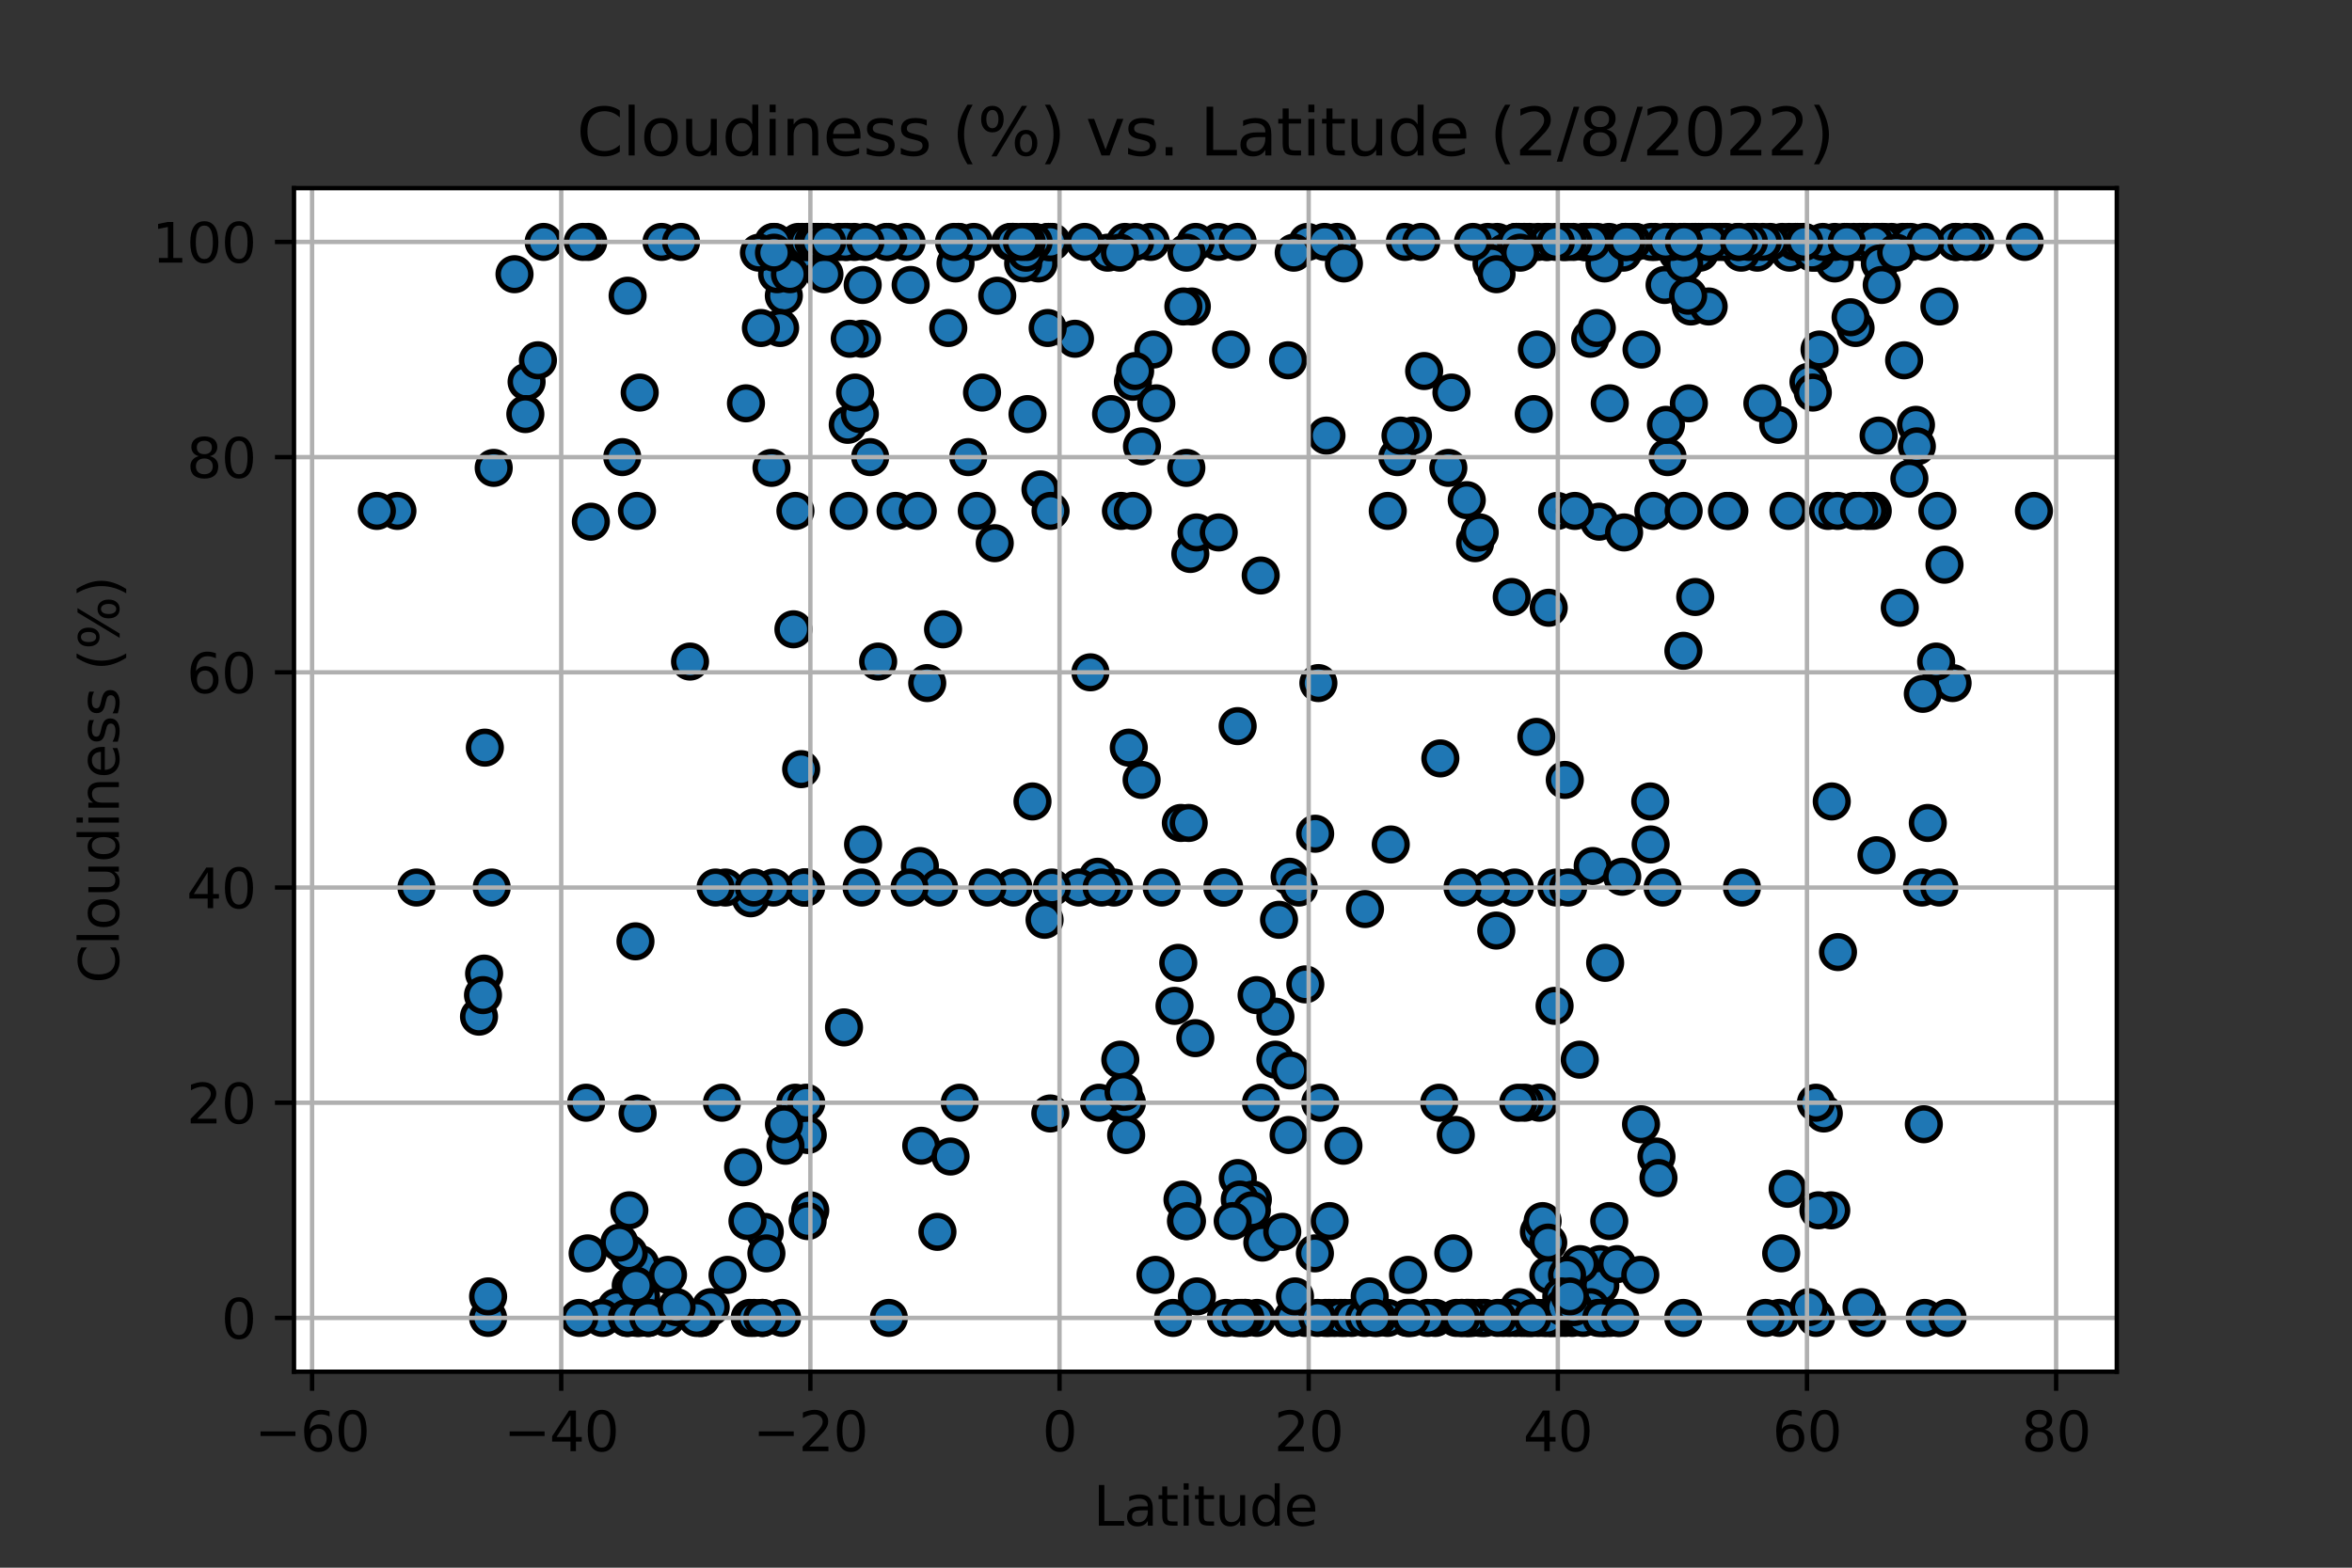 <?xml version="1.0" encoding="utf-8" standalone="no"?>
<!DOCTYPE svg PUBLIC "-//W3C//DTD SVG 1.1//EN"
  "http://www.w3.org/Graphics/SVG/1.1/DTD/svg11.dtd">
<svg xmlns:xlink="http://www.w3.org/1999/xlink" width="432pt" height="288pt" viewBox="0 0 432 288" xmlns="http://www.w3.org/2000/svg" version="1.1">
 <rect x="0" y="0" width="432" height="288" fill="#333333" stroke="none"/>
 <defs>
  <style type="text/css">*{stroke-linejoin: round; stroke-linecap: butt}</style>
 </defs>
 <g id="figure_1">
  <g id="patch_1">
   <path d="M 0 288 
L 432 288 
L 432 0 
L 0 0 
L 0 288 
z
" style="fill: none"/>
  </g>
  <g id="axes_1">
   <g id="patch_2">
    <path d="M 54 252 
L 388.8 252 
L 388.8 34.56 
L 54 34.56 
z
" style="fill: #ffffff"/>
   </g>
   <g id="PathCollection_1">
    <defs>
     <path id="m418d488e58" d="M 0 3 
C 0.796 3 1.559 2.684 2.121 2.121 
C 2.684 1.559 3 0.796 3 0 
C 3 -0.796 2.684 -1.559 2.121 -2.121 
C 1.559 -2.684 0.796 -3 0 -3 
C -0.796 -3 -1.559 -2.684 -2.121 -2.121 
C -2.684 -1.559 -3 -0.796 -3 0 
C -3 0.796 -2.684 1.559 -2.121 2.121 
C -1.559 2.684 -0.796 3 0 3 
z
" style="stroke: #000000"/>
    </defs>
    <g clip-path="url(#pae45b60dcd)">
     <use xlink:href="#m418d488e58" x="331.206" y="44.444" style="fill: #1f77b4; stroke: #000000"/>
     <use xlink:href="#m418d488e58" x="107.933" y="230.256" style="fill: #1f77b4; stroke: #000000"/>
     <use xlink:href="#m418d488e58" x="285.536" y="184.791" style="fill: #1f77b4; stroke: #000000"/>
     <use xlink:href="#m418d488e58" x="340.473" y="44.444" style="fill: #1f77b4; stroke: #000000"/>
     <use xlink:href="#m418d488e58" x="338.78" y="44.444" style="fill: #1f77b4; stroke: #000000"/>
     <use xlink:href="#m418d488e58" x="239.751" y="242.116" style="fill: #1f77b4; stroke: #000000"/>
     <use xlink:href="#m418d488e58" x="292.08" y="62.234" style="fill: #1f77b4; stroke: #000000"/>
     <use xlink:href="#m418d488e58" x="304.252" y="212.465" style="fill: #1f77b4; stroke: #000000"/>
     <use xlink:href="#m418d488e58" x="322.145" y="44.444" style="fill: #1f77b4; stroke: #000000"/>
     <use xlink:href="#m418d488e58" x="228.699" y="242.116" style="fill: #1f77b4; stroke: #000000"/>
     <use xlink:href="#m418d488e58" x="201.631" y="161.071" style="fill: #1f77b4; stroke: #000000"/>
     <use xlink:href="#m418d488e58" x="172.183" y="226.303" style="fill: #1f77b4; stroke: #000000"/>
     <use xlink:href="#m418d488e58" x="141.705" y="85.955" style="fill: #1f77b4; stroke: #000000"/>
     <use xlink:href="#m418d488e58" x="137.884" y="165.024" style="fill: #1f77b4; stroke: #000000"/>
     <use xlink:href="#m418d488e58" x="282.515" y="242.116" style="fill: #1f77b4; stroke: #000000"/>
     <use xlink:href="#m418d488e58" x="96.721" y="70.141" style="fill: #1f77b4; stroke: #000000"/>
     <use xlink:href="#m418d488e58" x="156.898" y="44.444" style="fill: #1f77b4; stroke: #000000"/>
     <use xlink:href="#m418d488e58" x="190.762" y="48.397" style="fill: #1f77b4; stroke: #000000"/>
     <use xlink:href="#m418d488e58" x="72.994" y="93.862" style="fill: #1f77b4; stroke: #000000"/>
     <use xlink:href="#m418d488e58" x="347.452" y="44.444" style="fill: #1f77b4; stroke: #000000"/>
     <use xlink:href="#m418d488e58" x="274.827" y="170.954" style="fill: #1f77b4; stroke: #000000"/>
     <use xlink:href="#m418d488e58" x="335.759" y="93.862" style="fill: #1f77b4; stroke: #000000"/>
     <use xlink:href="#m418d488e58" x="69.218" y="93.862" style="fill: #1f77b4; stroke: #000000"/>
     <use xlink:href="#m418d488e58" x="117.612" y="232.233" style="fill: #1f77b4; stroke: #000000"/>
     <use xlink:href="#m418d488e58" x="350.701" y="87.932" style="fill: #1f77b4; stroke: #000000"/>
     <use xlink:href="#m418d488e58" x="293.727" y="95.839" style="fill: #1f77b4; stroke: #000000"/>
     <use xlink:href="#m418d488e58" x="350.312" y="44.444" style="fill: #1f77b4; stroke: #000000"/>
     <use xlink:href="#m418d488e58" x="362.805" y="44.444" style="fill: #1f77b4; stroke: #000000"/>
     <use xlink:href="#m418d488e58" x="286.497" y="242.116" style="fill: #1f77b4; stroke: #000000"/>
     <use xlink:href="#m418d488e58" x="280.342" y="242.116" style="fill: #1f77b4; stroke: #000000"/>
     <use xlink:href="#m418d488e58" x="115.598" y="222.349" style="fill: #1f77b4; stroke: #000000"/>
     <use xlink:href="#m418d488e58" x="280.982" y="242.116" style="fill: #1f77b4; stroke: #000000"/>
     <use xlink:href="#m418d488e58" x="327.316" y="44.444" style="fill: #1f77b4; stroke: #000000"/>
     <use xlink:href="#m418d488e58" x="146.098" y="93.862" style="fill: #1f77b4; stroke: #000000"/>
     <use xlink:href="#m418d488e58" x="371.889" y="44.444" style="fill: #1f77b4; stroke: #000000"/>
     <use xlink:href="#m418d488e58" x="115.85" y="236.186" style="fill: #1f77b4; stroke: #000000"/>
     <use xlink:href="#m418d488e58" x="300.019" y="44.444" style="fill: #1f77b4; stroke: #000000"/>
     <use xlink:href="#m418d488e58" x="263.593" y="242.116" style="fill: #1f77b4; stroke: #000000"/>
     <use xlink:href="#m418d488e58" x="149.874" y="44.444" style="fill: #1f77b4; stroke: #000000"/>
     <use xlink:href="#m418d488e58" x="278.992" y="44.444" style="fill: #1f77b4; stroke: #000000"/>
     <use xlink:href="#m418d488e58" x="272.791" y="242.116" style="fill: #1f77b4; stroke: #000000"/>
     <use xlink:href="#m418d488e58" x="231.857" y="228.279" style="fill: #1f77b4; stroke: #000000"/>
     <use xlink:href="#m418d488e58" x="117.497" y="72.118" style="fill: #1f77b4; stroke: #000000"/>
     <use xlink:href="#m418d488e58" x="185.912" y="44.444" style="fill: #1f77b4; stroke: #000000"/>
     <use xlink:href="#m418d488e58" x="279.495" y="242.116" style="fill: #1f77b4; stroke: #000000"/>
     <use xlink:href="#m418d488e58" x="344.729" y="44.444" style="fill: #1f77b4; stroke: #000000"/>
     <use xlink:href="#m418d488e58" x="207.328" y="137.35" style="fill: #1f77b4; stroke: #000000"/>
     <use xlink:href="#m418d488e58" x="352.989" y="163.047" style="fill: #1f77b4; stroke: #000000"/>
     <use xlink:href="#m418d488e58" x="356.215" y="56.304" style="fill: #1f77b4; stroke: #000000"/>
     <use xlink:href="#m418d488e58" x="189.984" y="44.444" style="fill: #1f77b4; stroke: #000000"/>
     <use xlink:href="#m418d488e58" x="345.964" y="44.444" style="fill: #1f77b4; stroke: #000000"/>
     <use xlink:href="#m418d488e58" x="208.083" y="70.141" style="fill: #1f77b4; stroke: #000000"/>
     <use xlink:href="#m418d488e58" x="183.166" y="54.327" style="fill: #1f77b4; stroke: #000000"/>
     <use xlink:href="#m418d488e58" x="243.457" y="242.116" style="fill: #1f77b4; stroke: #000000"/>
     <use xlink:href="#m418d488e58" x="373.582" y="93.862" style="fill: #1f77b4; stroke: #000000"/>
     <use xlink:href="#m418d488e58" x="117.749" y="238.163" style="fill: #1f77b4; stroke: #000000"/>
     <use xlink:href="#m418d488e58" x="227.349" y="216.419" style="fill: #1f77b4; stroke: #000000"/>
     <use xlink:href="#m418d488e58" x="349.442" y="44.444" style="fill: #1f77b4; stroke: #000000"/>
     <use xlink:href="#m418d488e58" x="290.935" y="44.444" style="fill: #1f77b4; stroke: #000000"/>
     <use xlink:href="#m418d488e58" x="245.128" y="242.116" style="fill: #1f77b4; stroke: #000000"/>
     <use xlink:href="#m418d488e58" x="88.919" y="178.861" style="fill: #1f77b4; stroke: #000000"/>
     <use xlink:href="#m418d488e58" x="155.709" y="78.048" style="fill: #1f77b4; stroke: #000000"/>
     <use xlink:href="#m418d488e58" x="192.57" y="44.444" style="fill: #1f77b4; stroke: #000000"/>
     <use xlink:href="#m418d488e58" x="314.434" y="44.444" style="fill: #1f77b4; stroke: #000000"/>
     <use xlink:href="#m418d488e58" x="303.68" y="93.862" style="fill: #1f77b4; stroke: #000000"/>
     <use xlink:href="#m418d488e58" x="327.156" y="230.256" style="fill: #1f77b4; stroke: #000000"/>
     <use xlink:href="#m418d488e58" x="140.47" y="226.303" style="fill: #1f77b4; stroke: #000000"/>
     <use xlink:href="#m418d488e58" x="310.201" y="74.095" style="fill: #1f77b4; stroke: #000000"/>
     <use xlink:href="#m418d488e58" x="155.022" y="188.745" style="fill: #1f77b4; stroke: #000000"/>
     <use xlink:href="#m418d488e58" x="224.512" y="163.047" style="fill: #1f77b4; stroke: #000000"/>
     <use xlink:href="#m418d488e58" x="336.995" y="48.397" style="fill: #1f77b4; stroke: #000000"/>
     <use xlink:href="#m418d488e58" x="308.6" y="44.444" style="fill: #1f77b4; stroke: #000000"/>
     <use xlink:href="#m418d488e58" x="87.981" y="186.768" style="fill: #1f77b4; stroke: #000000"/>
     <use xlink:href="#m418d488e58" x="359.281" y="44.444" style="fill: #1f77b4; stroke: #000000"/>
     <use xlink:href="#m418d488e58" x="116.994" y="93.862" style="fill: #1f77b4; stroke: #000000"/>
     <use xlink:href="#m418d488e58" x="336.995" y="44.444" style="fill: #1f77b4; stroke: #000000"/>
     <use xlink:href="#m418d488e58" x="224.855" y="163.047" style="fill: #1f77b4; stroke: #000000"/>
     <use xlink:href="#m418d488e58" x="117.108" y="204.559" style="fill: #1f77b4; stroke: #000000"/>
     <use xlink:href="#m418d488e58" x="98.803" y="66.188" style="fill: #1f77b4; stroke: #000000"/>
     <use xlink:href="#m418d488e58" x="96.492" y="76.071" style="fill: #1f77b4; stroke: #000000"/>
     <use xlink:href="#m418d488e58" x="310.567" y="56.304" style="fill: #1f77b4; stroke: #000000"/>
     <use xlink:href="#m418d488e58" x="113.218" y="240.14" style="fill: #1f77b4; stroke: #000000"/>
     <use xlink:href="#m418d488e58" x="89.056" y="137.35" style="fill: #1f77b4; stroke: #000000"/>
     <use xlink:href="#m418d488e58" x="350.907" y="44.444" style="fill: #1f77b4; stroke: #000000"/>
     <use xlink:href="#m418d488e58" x="211.355" y="44.444" style="fill: #1f77b4; stroke: #000000"/>
     <use xlink:href="#m418d488e58" x="276.109" y="242.116" style="fill: #1f77b4; stroke: #000000"/>
     <use xlink:href="#m418d488e58" x="354.087" y="151.187" style="fill: #1f77b4; stroke: #000000"/>
     <use xlink:href="#m418d488e58" x="246.981" y="242.116" style="fill: #1f77b4; stroke: #000000"/>
     <use xlink:href="#m418d488e58" x="256.66" y="83.978" style="fill: #1f77b4; stroke: #000000"/>
     <use xlink:href="#m418d488e58" x="145.732" y="115.606" style="fill: #1f77b4; stroke: #000000"/>
     <use xlink:href="#m418d488e58" x="148.066" y="163.047" style="fill: #1f77b4; stroke: #000000"/>
     <use xlink:href="#m418d488e58" x="143.971" y="54.327" style="fill: #1f77b4; stroke: #000000"/>
     <use xlink:href="#m418d488e58" x="340.679" y="93.862" style="fill: #1f77b4; stroke: #000000"/>
     <use xlink:href="#m418d488e58" x="137.701" y="242.116" style="fill: #1f77b4; stroke: #000000"/>
     <use xlink:href="#m418d488e58" x="293.91" y="232.233" style="fill: #1f77b4; stroke: #000000"/>
     <use xlink:href="#m418d488e58" x="353.515" y="242.116" style="fill: #1f77b4; stroke: #000000"/>
     <use xlink:href="#m418d488e58" x="146.076" y="202.582" style="fill: #1f77b4; stroke: #000000"/>
     <use xlink:href="#m418d488e58" x="89.651" y="242.116" style="fill: #1f77b4; stroke: #000000"/>
     <use xlink:href="#m418d488e58" x="147.906" y="163.047" style="fill: #1f77b4; stroke: #000000"/>
     <use xlink:href="#m418d488e58" x="90.315" y="163.047" style="fill: #1f77b4; stroke: #000000"/>
     <use xlink:href="#m418d488e58" x="154.084" y="44.444" style="fill: #1f77b4; stroke: #000000"/>
     <use xlink:href="#m418d488e58" x="333.609" y="46.42" style="fill: #1f77b4; stroke: #000000"/>
     <use xlink:href="#m418d488e58" x="142.735" y="50.374" style="fill: #1f77b4; stroke: #000000"/>
     <use xlink:href="#m418d488e58" x="305.373" y="163.047" style="fill: #1f77b4; stroke: #000000"/>
     <use xlink:href="#m418d488e58" x="283.591" y="242.116" style="fill: #1f77b4; stroke: #000000"/>
     <use xlink:href="#m418d488e58" x="270.388" y="242.116" style="fill: #1f77b4; stroke: #000000"/>
     <use xlink:href="#m418d488e58" x="140.012" y="242.116" style="fill: #1f77b4; stroke: #000000"/>
     <use xlink:href="#m418d488e58" x="307.135" y="44.444" style="fill: #1f77b4; stroke: #000000"/>
     <use xlink:href="#m418d488e58" x="176.073" y="44.444" style="fill: #1f77b4; stroke: #000000"/>
     <use xlink:href="#m418d488e58" x="219.844" y="238.163" style="fill: #1f77b4; stroke: #000000"/>
     <use xlink:href="#m418d488e58" x="357.725" y="242.116" style="fill: #1f77b4; stroke: #000000"/>
     <use xlink:href="#m418d488e58" x="110.587" y="242.116" style="fill: #1f77b4; stroke: #000000"/>
     <use xlink:href="#m418d488e58" x="328.621" y="44.444" style="fill: #1f77b4; stroke: #000000"/>
     <use xlink:href="#m418d488e58" x="197.444" y="62.234" style="fill: #1f77b4; stroke: #000000"/>
     <use xlink:href="#m418d488e58" x="282.653" y="226.303" style="fill: #1f77b4; stroke: #000000"/>
     <use xlink:href="#m418d488e58" x="342.898" y="44.444" style="fill: #1f77b4; stroke: #000000"/>
     <use xlink:href="#m418d488e58" x="192.913" y="204.559" style="fill: #1f77b4; stroke: #000000"/>
     <use xlink:href="#m418d488e58" x="359.167" y="44.444" style="fill: #1f77b4; stroke: #000000"/>
     <use xlink:href="#m418d488e58" x="142.049" y="44.444" style="fill: #1f77b4; stroke: #000000"/>
     <use xlink:href="#m418d488e58" x="267.391" y="208.512" style="fill: #1f77b4; stroke: #000000"/>
     <use xlink:href="#m418d488e58" x="274.987" y="44.444" style="fill: #1f77b4; stroke: #000000"/>
     <use xlink:href="#m418d488e58" x="187.925" y="48.397" style="fill: #1f77b4; stroke: #000000"/>
     <use xlink:href="#m418d488e58" x="236.868" y="161.071" style="fill: #1f77b4; stroke: #000000"/>
     <use xlink:href="#m418d488e58" x="137.015" y="74.095" style="fill: #1f77b4; stroke: #000000"/>
     <use xlink:href="#m418d488e58" x="193.233" y="44.444" style="fill: #1f77b4; stroke: #000000"/>
     <use xlink:href="#m418d488e58" x="287.114" y="44.444" style="fill: #1f77b4; stroke: #000000"/>
     <use xlink:href="#m418d488e58" x="278.397" y="242.116" style="fill: #1f77b4; stroke: #000000"/>
     <use xlink:href="#m418d488e58" x="191.105" y="89.908" style="fill: #1f77b4; stroke: #000000"/>
     <use xlink:href="#m418d488e58" x="209.754" y="82.001" style="fill: #1f77b4; stroke: #000000"/>
     <use xlink:href="#m418d488e58" x="342.281" y="44.444" style="fill: #1f77b4; stroke: #000000"/>
     <use xlink:href="#m418d488e58" x="116.971" y="242.116" style="fill: #1f77b4; stroke: #000000"/>
     <use xlink:href="#m418d488e58" x="182.708" y="99.792" style="fill: #1f77b4; stroke: #000000"/>
     <use xlink:href="#m418d488e58" x="264.554" y="139.327" style="fill: #1f77b4; stroke: #000000"/>
     <use xlink:href="#m418d488e58" x="164.495" y="93.862" style="fill: #1f77b4; stroke: #000000"/>
     <use xlink:href="#m418d488e58" x="312.032" y="44.444" style="fill: #1f77b4; stroke: #000000"/>
     <use xlink:href="#m418d488e58" x="293.933" y="236.186" style="fill: #1f77b4; stroke: #000000"/>
     <use xlink:href="#m418d488e58" x="357.153" y="103.745" style="fill: #1f77b4; stroke: #000000"/>
     <use xlink:href="#m418d488e58" x="115.484" y="230.256" style="fill: #1f77b4; stroke: #000000"/>
     <use xlink:href="#m418d488e58" x="353.607" y="44.444" style="fill: #1f77b4; stroke: #000000"/>
     <use xlink:href="#m418d488e58" x="228.219" y="242.116" style="fill: #1f77b4; stroke: #000000"/>
     <use xlink:href="#m418d488e58" x="147.654" y="163.047" style="fill: #1f77b4; stroke: #000000"/>
     <use xlink:href="#m418d488e58" x="273.271" y="44.444" style="fill: #1f77b4; stroke: #000000"/>
     <use xlink:href="#m418d488e58" x="345.598" y="44.444" style="fill: #1f77b4; stroke: #000000"/>
     <use xlink:href="#m418d488e58" x="340.816" y="60.257" style="fill: #1f77b4; stroke: #000000"/>
     <use xlink:href="#m418d488e58" x="261.579" y="68.164" style="fill: #1f77b4; stroke: #000000"/>
     <use xlink:href="#m418d488e58" x="244.121" y="242.116" style="fill: #1f77b4; stroke: #000000"/>
     <use xlink:href="#m418d488e58" x="343.974" y="93.862" style="fill: #1f77b4; stroke: #000000"/>
     <use xlink:href="#m418d488e58" x="337.521" y="93.862" style="fill: #1f77b4; stroke: #000000"/>
     <use xlink:href="#m418d488e58" x="186.14" y="163.047" style="fill: #1f77b4; stroke: #000000"/>
     <use xlink:href="#m418d488e58" x="326.836" y="242.116" style="fill: #1f77b4; stroke: #000000"/>
     <use xlink:href="#m418d488e58" x="285.764" y="242.116" style="fill: #1f77b4; stroke: #000000"/>
     <use xlink:href="#m418d488e58" x="271.83" y="242.116" style="fill: #1f77b4; stroke: #000000"/>
     <use xlink:href="#m418d488e58" x="343.013" y="93.862" style="fill: #1f77b4; stroke: #000000"/>
     <use xlink:href="#m418d488e58" x="276.36" y="46.42" style="fill: #1f77b4; stroke: #000000"/>
     <use xlink:href="#m418d488e58" x="328.712" y="46.42" style="fill: #1f77b4; stroke: #000000"/>
     <use xlink:href="#m418d488e58" x="240.162" y="44.444" style="fill: #1f77b4; stroke: #000000"/>
     <use xlink:href="#m418d488e58" x="292.148" y="240.14" style="fill: #1f77b4; stroke: #000000"/>
     <use xlink:href="#m418d488e58" x="334.981" y="204.559" style="fill: #1f77b4; stroke: #000000"/>
     <use xlink:href="#m418d488e58" x="119.053" y="242.116" style="fill: #1f77b4; stroke: #000000"/>
     <use xlink:href="#m418d488e58" x="309.24" y="93.862" style="fill: #1f77b4; stroke: #000000"/>
     <use xlink:href="#m418d488e58" x="230.118" y="220.372" style="fill: #1f77b4; stroke: #000000"/>
     <use xlink:href="#m418d488e58" x="295.512" y="44.444" style="fill: #1f77b4; stroke: #000000"/>
     <use xlink:href="#m418d488e58" x="311.368" y="109.676" style="fill: #1f77b4; stroke: #000000"/>
     <use xlink:href="#m418d488e58" x="287.503" y="242.116" style="fill: #1f77b4; stroke: #000000"/>
     <use xlink:href="#m418d488e58" x="192.524" y="44.444" style="fill: #1f77b4; stroke: #000000"/>
     <use xlink:href="#m418d488e58" x="227.715" y="220.372" style="fill: #1f77b4; stroke: #000000"/>
     <use xlink:href="#m418d488e58" x="273.958" y="48.397" style="fill: #1f77b4; stroke: #000000"/>
     <use xlink:href="#m418d488e58" x="107.658" y="202.582" style="fill: #1f77b4; stroke: #000000"/>
     <use xlink:href="#m418d488e58" x="108.528" y="95.839" style="fill: #1f77b4; stroke: #000000"/>
     <use xlink:href="#m418d488e58" x="136.488" y="214.442" style="fill: #1f77b4; stroke: #000000"/>
     <use xlink:href="#m418d488e58" x="258.467" y="242.116" style="fill: #1f77b4; stroke: #000000"/>
     <use xlink:href="#m418d488e58" x="283.957" y="44.444" style="fill: #1f77b4; stroke: #000000"/>
     <use xlink:href="#m418d488e58" x="169.208" y="210.489" style="fill: #1f77b4; stroke: #000000"/>
     <use xlink:href="#m418d488e58" x="259.52" y="80.025" style="fill: #1f77b4; stroke: #000000"/>
     <use xlink:href="#m418d488e58" x="191.861" y="168.977" style="fill: #1f77b4; stroke: #000000"/>
     <use xlink:href="#m418d488e58" x="361.157" y="44.444" style="fill: #1f77b4; stroke: #000000"/>
     <use xlink:href="#m418d488e58" x="205.383" y="202.582" style="fill: #1f77b4; stroke: #000000"/>
     <use xlink:href="#m418d488e58" x="245.608" y="44.444" style="fill: #1f77b4; stroke: #000000"/>
     <use xlink:href="#m418d488e58" x="258.627" y="234.209" style="fill: #1f77b4; stroke: #000000"/>
     <use xlink:href="#m418d488e58" x="148.821" y="222.349" style="fill: #1f77b4; stroke: #000000"/>
     <use xlink:href="#m418d488e58" x="313.839" y="56.304" style="fill: #1f77b4; stroke: #000000"/>
     <use xlink:href="#m418d488e58" x="133.239" y="163.047" style="fill: #1f77b4; stroke: #000000"/>
     <use xlink:href="#m418d488e58" x="216.892" y="151.187" style="fill: #1f77b4; stroke: #000000"/>
     <use xlink:href="#m418d488e58" x="204.079" y="76.071" style="fill: #1f77b4; stroke: #000000"/>
     <use xlink:href="#m418d488e58" x="282.195" y="135.373" style="fill: #1f77b4; stroke: #000000"/>
     <use xlink:href="#m418d488e58" x="336.354" y="222.349" style="fill: #1f77b4; stroke: #000000"/>
     <use xlink:href="#m418d488e58" x="348.939" y="111.652" style="fill: #1f77b4; stroke: #000000"/>
     <use xlink:href="#m418d488e58" x="211.836" y="64.211" style="fill: #1f77b4; stroke: #000000"/>
     <use xlink:href="#m418d488e58" x="284.392" y="234.209" style="fill: #1f77b4; stroke: #000000"/>
     <use xlink:href="#m418d488e58" x="192.433" y="60.257" style="fill: #1f77b4; stroke: #000000"/>
     <use xlink:href="#m418d488e58" x="292.537" y="159.094" style="fill: #1f77b4; stroke: #000000"/>
     <use xlink:href="#m418d488e58" x="138.479" y="242.116" style="fill: #1f77b4; stroke: #000000"/>
     <use xlink:href="#m418d488e58" x="286.016" y="93.862" style="fill: #1f77b4; stroke: #000000"/>
     <use xlink:href="#m418d488e58" x="142.071" y="163.047" style="fill: #1f77b4; stroke: #000000"/>
     <use xlink:href="#m418d488e58" x="345.049" y="80.025" style="fill: #1f77b4; stroke: #000000"/>
     <use xlink:href="#m418d488e58" x="280.914" y="44.444" style="fill: #1f77b4; stroke: #000000"/>
     <use xlink:href="#m418d488e58" x="188.017" y="44.444" style="fill: #1f77b4; stroke: #000000"/>
     <use xlink:href="#m418d488e58" x="203.461" y="46.42" style="fill: #1f77b4; stroke: #000000"/>
     <use xlink:href="#m418d488e58" x="358.64" y="125.489" style="fill: #1f77b4; stroke: #000000"/>
     <use xlink:href="#m418d488e58" x="300.362" y="44.444" style="fill: #1f77b4; stroke: #000000"/>
     <use xlink:href="#m418d488e58" x="128.778" y="242.116" style="fill: #1f77b4; stroke: #000000"/>
     <use xlink:href="#m418d488e58" x="270.548" y="44.444" style="fill: #1f77b4; stroke: #000000"/>
     <use xlink:href="#m418d488e58" x="293.567" y="242.116" style="fill: #1f77b4; stroke: #000000"/>
     <use xlink:href="#m418d488e58" x="322.305" y="44.444" style="fill: #1f77b4; stroke: #000000"/>
     <use xlink:href="#m418d488e58" x="268.535" y="242.116" style="fill: #1f77b4; stroke: #000000"/>
     <use xlink:href="#m418d488e58" x="289.265" y="93.862" style="fill: #1f77b4; stroke: #000000"/>
     <use xlink:href="#m418d488e58" x="279.014" y="240.14" style="fill: #1f77b4; stroke: #000000"/>
     <use xlink:href="#m418d488e58" x="284.964" y="242.116" style="fill: #1f77b4; stroke: #000000"/>
     <use xlink:href="#m418d488e58" x="161.292" y="121.536" style="fill: #1f77b4; stroke: #000000"/>
     <use xlink:href="#m418d488e58" x="218.631" y="101.769" style="fill: #1f77b4; stroke: #000000"/>
     <use xlink:href="#m418d488e58" x="234.259" y="186.768" style="fill: #1f77b4; stroke: #000000"/>
     <use xlink:href="#m418d488e58" x="278.511" y="44.444" style="fill: #1f77b4; stroke: #000000"/>
     <use xlink:href="#m418d488e58" x="121.501" y="44.444" style="fill: #1f77b4; stroke: #000000"/>
     <use xlink:href="#m418d488e58" x="317.066" y="44.444" style="fill: #1f77b4; stroke: #000000"/>
     <use xlink:href="#m418d488e58" x="148.204" y="44.444" style="fill: #1f77b4; stroke: #000000"/>
     <use xlink:href="#m418d488e58" x="177.834" y="83.978" style="fill: #1f77b4; stroke: #000000"/>
     <use xlink:href="#m418d488e58" x="174.585" y="212.465" style="fill: #1f77b4; stroke: #000000"/>
     <use xlink:href="#m418d488e58" x="238.561" y="163.047" style="fill: #1f77b4; stroke: #000000"/>
     <use xlink:href="#m418d488e58" x="329.788" y="44.444" style="fill: #1f77b4; stroke: #000000"/>
     <use xlink:href="#m418d488e58" x="163.259" y="242.116" style="fill: #1f77b4; stroke: #000000"/>
     <use xlink:href="#m418d488e58" x="217.831" y="224.326" style="fill: #1f77b4; stroke: #000000"/>
     <use xlink:href="#m418d488e58" x="241.512" y="230.256" style="fill: #1f77b4; stroke: #000000"/>
     <use xlink:href="#m418d488e58" x="288.739" y="242.116" style="fill: #1f77b4; stroke: #000000"/>
     <use xlink:href="#m418d488e58" x="237.485" y="242.116" style="fill: #1f77b4; stroke: #000000"/>
     <use xlink:href="#m418d488e58" x="342.967" y="242.116" style="fill: #1f77b4; stroke: #000000"/>
     <use xlink:href="#m418d488e58" x="206.642" y="44.444" style="fill: #1f77b4; stroke: #000000"/>
     <use xlink:href="#m418d488e58" x="133.628" y="234.209" style="fill: #1f77b4; stroke: #000000"/>
     <use xlink:href="#m418d488e58" x="266.933" y="230.256" style="fill: #1f77b4; stroke: #000000"/>
     <use xlink:href="#m418d488e58" x="212.385" y="74.095" style="fill: #1f77b4; stroke: #000000"/>
     <use xlink:href="#m418d488e58" x="147.586" y="46.42" style="fill: #1f77b4; stroke: #000000"/>
     <use xlink:href="#m418d488e58" x="126.741" y="121.536" style="fill: #1f77b4; stroke: #000000"/>
     <use xlink:href="#m418d488e58" x="237.371" y="242.116" style="fill: #1f77b4; stroke: #000000"/>
     <use xlink:href="#m418d488e58" x="355.62" y="121.536" style="fill: #1f77b4; stroke: #000000"/>
     <use xlink:href="#m418d488e58" x="274.873" y="50.374" style="fill: #1f77b4; stroke: #000000"/>
     <use xlink:href="#m418d488e58" x="115.278" y="54.327" style="fill: #1f77b4; stroke: #000000"/>
     <use xlink:href="#m418d488e58" x="345.713" y="44.444" style="fill: #1f77b4; stroke: #000000"/>
     <use xlink:href="#m418d488e58" x="76.494" y="163.047" style="fill: #1f77b4; stroke: #000000"/>
     <use xlink:href="#m418d488e58" x="243.297" y="44.444" style="fill: #1f77b4; stroke: #000000"/>
     <use xlink:href="#m418d488e58" x="159.827" y="83.978" style="fill: #1f77b4; stroke: #000000"/>
     <use xlink:href="#m418d488e58" x="155.617" y="44.444" style="fill: #1f77b4; stroke: #000000"/>
     <use xlink:href="#m418d488e58" x="339.901" y="58.281" style="fill: #1f77b4; stroke: #000000"/>
     <use xlink:href="#m418d488e58" x="158.248" y="163.047" style="fill: #1f77b4; stroke: #000000"/>
     <use xlink:href="#m418d488e58" x="297.96" y="161.071" style="fill: #1f77b4; stroke: #000000"/>
     <use xlink:href="#m418d488e58" x="106.4" y="242.116" style="fill: #1f77b4; stroke: #000000"/>
     <use xlink:href="#m418d488e58" x="278.237" y="163.047" style="fill: #1f77b4; stroke: #000000"/>
     <use xlink:href="#m418d488e58" x="314.617" y="44.444" style="fill: #1f77b4; stroke: #000000"/>
     <use xlink:href="#m418d488e58" x="205.887" y="93.862" style="fill: #1f77b4; stroke: #000000"/>
     <use xlink:href="#m418d488e58" x="304.001" y="44.444" style="fill: #1f77b4; stroke: #000000"/>
     <use xlink:href="#m418d488e58" x="258.033" y="44.444" style="fill: #1f77b4; stroke: #000000"/>
     <use xlink:href="#m418d488e58" x="303.177" y="155.14" style="fill: #1f77b4; stroke: #000000"/>
     <use xlink:href="#m418d488e58" x="315.876" y="44.444" style="fill: #1f77b4; stroke: #000000"/>
     <use xlink:href="#m418d488e58" x="342.189" y="44.444" style="fill: #1f77b4; stroke: #000000"/>
     <use xlink:href="#m418d488e58" x="246.249" y="242.116" style="fill: #1f77b4; stroke: #000000"/>
     <use xlink:href="#m418d488e58" x="185.591" y="44.444" style="fill: #1f77b4; stroke: #000000"/>
     <use xlink:href="#m418d488e58" x="287.32" y="44.444" style="fill: #1f77b4; stroke: #000000"/>
     <use xlink:href="#m418d488e58" x="208.495" y="68.164" style="fill: #1f77b4; stroke: #000000"/>
     <use xlink:href="#m418d488e58" x="298.143" y="46.42" style="fill: #1f77b4; stroke: #000000"/>
     <use xlink:href="#m418d488e58" x="173.213" y="115.606" style="fill: #1f77b4; stroke: #000000"/>
     <use xlink:href="#m418d488e58" x="148.318" y="44.444" style="fill: #1f77b4; stroke: #000000"/>
     <use xlink:href="#m418d488e58" x="267.482" y="242.116" style="fill: #1f77b4; stroke: #000000"/>
     <use xlink:href="#m418d488e58" x="283.339" y="224.326" style="fill: #1f77b4; stroke: #000000"/>
     <use xlink:href="#m418d488e58" x="273.866" y="163.047" style="fill: #1f77b4; stroke: #000000"/>
     <use xlink:href="#m418d488e58" x="311.506" y="44.444" style="fill: #1f77b4; stroke: #000000"/>
     <use xlink:href="#m418d488e58" x="176.279" y="202.582" style="fill: #1f77b4; stroke: #000000"/>
     <use xlink:href="#m418d488e58" x="277.207" y="242.116" style="fill: #1f77b4; stroke: #000000"/>
     <use xlink:href="#m418d488e58" x="306.334" y="44.444" style="fill: #1f77b4; stroke: #000000"/>
     <use xlink:href="#m418d488e58" x="332.808" y="46.42" style="fill: #1f77b4; stroke: #000000"/>
     <use xlink:href="#m418d488e58" x="297.022" y="232.233" style="fill: #1f77b4; stroke: #000000"/>
     <use xlink:href="#m418d488e58" x="258.719" y="242.116" style="fill: #1f77b4; stroke: #000000"/>
     <use xlink:href="#m418d488e58" x="115.14" y="242.116" style="fill: #1f77b4; stroke: #000000"/>
     <use xlink:href="#m418d488e58" x="166.508" y="44.444" style="fill: #1f77b4; stroke: #000000"/>
     <use xlink:href="#m418d488e58" x="344.66" y="157.117" style="fill: #1f77b4; stroke: #000000"/>
     <use xlink:href="#m418d488e58" x="349.74" y="66.188" style="fill: #1f77b4; stroke: #000000"/>
     <use xlink:href="#m418d488e58" x="341.617" y="44.444" style="fill: #1f77b4; stroke: #000000"/>
     <use xlink:href="#m418d488e58" x="291.279" y="44.444" style="fill: #1f77b4; stroke: #000000"/>
     <use xlink:href="#m418d488e58" x="254.852" y="242.116" style="fill: #1f77b4; stroke: #000000"/>
     <use xlink:href="#m418d488e58" x="215.451" y="242.116" style="fill: #1f77b4; stroke: #000000"/>
     <use xlink:href="#m418d488e58" x="285.97" y="242.116" style="fill: #1f77b4; stroke: #000000"/>
     <use xlink:href="#m418d488e58" x="223.757" y="44.444" style="fill: #1f77b4; stroke: #000000"/>
     <use xlink:href="#m418d488e58" x="174.174" y="60.257" style="fill: #1f77b4; stroke: #000000"/>
     <use xlink:href="#m418d488e58" x="312.215" y="46.42" style="fill: #1f77b4; stroke: #000000"/>
     <use xlink:href="#m418d488e58" x="206.985" y="202.582" style="fill: #1f77b4; stroke: #000000"/>
     <use xlink:href="#m418d488e58" x="217.899" y="85.955" style="fill: #1f77b4; stroke: #000000"/>
     <use xlink:href="#m418d488e58" x="89.651" y="238.163" style="fill: #1f77b4; stroke: #000000"/>
     <use xlink:href="#m418d488e58" x="257.232" y="80.025" style="fill: #1f77b4; stroke: #000000"/>
     <use xlink:href="#m418d488e58" x="279.884" y="44.444" style="fill: #1f77b4; stroke: #000000"/>
     <use xlink:href="#m418d488e58" x="290.775" y="242.116" style="fill: #1f77b4; stroke: #000000"/>
     <use xlink:href="#m418d488e58" x="122.439" y="242.116" style="fill: #1f77b4; stroke: #000000"/>
     <use xlink:href="#m418d488e58" x="311.254" y="44.444" style="fill: #1f77b4; stroke: #000000"/>
     <use xlink:href="#m418d488e58" x="344.294" y="44.444" style="fill: #1f77b4; stroke: #000000"/>
     <use xlink:href="#m418d488e58" x="280.067" y="44.444" style="fill: #1f77b4; stroke: #000000"/>
     <use xlink:href="#m418d488e58" x="192.936" y="44.444" style="fill: #1f77b4; stroke: #000000"/>
     <use xlink:href="#m418d488e58" x="151.43" y="50.374" style="fill: #1f77b4; stroke: #000000"/>
     <use xlink:href="#m418d488e58" x="235.518" y="226.303" style="fill: #1f77b4; stroke: #000000"/>
     <use xlink:href="#m418d488e58" x="189.847" y="44.444" style="fill: #1f77b4; stroke: #000000"/>
     <use xlink:href="#m418d488e58" x="148.364" y="208.512" style="fill: #1f77b4; stroke: #000000"/>
     <use xlink:href="#m418d488e58" x="246.844" y="48.397" style="fill: #1f77b4; stroke: #000000"/>
     <use xlink:href="#m418d488e58" x="192.959" y="93.862" style="fill: #1f77b4; stroke: #000000"/>
     <use xlink:href="#m418d488e58" x="295.672" y="74.095" style="fill: #1f77b4; stroke: #000000"/>
     <use xlink:href="#m418d488e58" x="198.153" y="163.047" style="fill: #1f77b4; stroke: #000000"/>
     <use xlink:href="#m418d488e58" x="146.625" y="44.444" style="fill: #1f77b4; stroke: #000000"/>
     <use xlink:href="#m418d488e58" x="237.851" y="238.163" style="fill: #1f77b4; stroke: #000000"/>
     <use xlink:href="#m418d488e58" x="242.496" y="202.582" style="fill: #1f77b4; stroke: #000000"/>
     <use xlink:href="#m418d488e58" x="181.358" y="163.047" style="fill: #1f77b4; stroke: #000000"/>
     <use xlink:href="#m418d488e58" x="281.714" y="76.071" style="fill: #1f77b4; stroke: #000000"/>
     <use xlink:href="#m418d488e58" x="218.906" y="56.304" style="fill: #1f77b4; stroke: #000000"/>
     <use xlink:href="#m418d488e58" x="226.113" y="64.211" style="fill: #1f77b4; stroke: #000000"/>
     <use xlink:href="#m418d488e58" x="116.811" y="236.186" style="fill: #1f77b4; stroke: #000000"/>
     <use xlink:href="#m418d488e58" x="250.711" y="167.001" style="fill: #1f77b4; stroke: #000000"/>
     <use xlink:href="#m418d488e58" x="355.849" y="93.862" style="fill: #1f77b4; stroke: #000000"/>
     <use xlink:href="#m418d488e58" x="282.515" y="44.444" style="fill: #1f77b4; stroke: #000000"/>
     <use xlink:href="#m418d488e58" x="231.605" y="202.582" style="fill: #1f77b4; stroke: #000000"/>
     <use xlink:href="#m418d488e58" x="312.627" y="44.444" style="fill: #1f77b4; stroke: #000000"/>
     <use xlink:href="#m418d488e58" x="140.767" y="230.256" style="fill: #1f77b4; stroke: #000000"/>
     <use xlink:href="#m418d488e58" x="217.19" y="220.372" style="fill: #1f77b4; stroke: #000000"/>
     <use xlink:href="#m418d488e58" x="217.35" y="56.304" style="fill: #1f77b4; stroke: #000000"/>
     <use xlink:href="#m418d488e58" x="188.726" y="76.071" style="fill: #1f77b4; stroke: #000000"/>
     <use xlink:href="#m418d488e58" x="241.558" y="153.164" style="fill: #1f77b4; stroke: #000000"/>
     <use xlink:href="#m418d488e58" x="201.86" y="202.582" style="fill: #1f77b4; stroke: #000000"/>
     <use xlink:href="#m418d488e58" x="284.3" y="44.444" style="fill: #1f77b4; stroke: #000000"/>
     <use xlink:href="#m418d488e58" x="305.74" y="52.351" style="fill: #1f77b4; stroke: #000000"/>
     <use xlink:href="#m418d488e58" x="219.775" y="97.815" style="fill: #1f77b4; stroke: #000000"/>
     <use xlink:href="#m418d488e58" x="234.259" y="194.675" style="fill: #1f77b4; stroke: #000000"/>
     <use xlink:href="#m418d488e58" x="239.751" y="180.838" style="fill: #1f77b4; stroke: #000000"/>
     <use xlink:href="#m418d488e58" x="231.559" y="105.722" style="fill: #1f77b4; stroke: #000000"/>
     <use xlink:href="#m418d488e58" x="322.786" y="46.42" style="fill: #1f77b4; stroke: #000000"/>
     <use xlink:href="#m418d488e58" x="332.167" y="70.141" style="fill: #1f77b4; stroke: #000000"/>
     <use xlink:href="#m418d488e58" x="330.154" y="44.444" style="fill: #1f77b4; stroke: #000000"/>
     <use xlink:href="#m418d488e58" x="310.865" y="44.444" style="fill: #1f77b4; stroke: #000000"/>
     <use xlink:href="#m418d488e58" x="290.203" y="232.233" style="fill: #1f77b4; stroke: #000000"/>
     <use xlink:href="#m418d488e58" x="143.65" y="242.116" style="fill: #1f77b4; stroke: #000000"/>
     <use xlink:href="#m418d488e58" x="114.294" y="83.978" style="fill: #1f77b4; stroke: #000000"/>
     <use xlink:href="#m418d488e58" x="293.338" y="44.444" style="fill: #1f77b4; stroke: #000000"/>
     <use xlink:href="#m418d488e58" x="148.089" y="202.582" style="fill: #1f77b4; stroke: #000000"/>
     <use xlink:href="#m418d488e58" x="294.711" y="48.397" style="fill: #1f77b4; stroke: #000000"/>
     <use xlink:href="#m418d488e58" x="290.158" y="194.675" style="fill: #1f77b4; stroke: #000000"/>
     <use xlink:href="#m418d488e58" x="128.755" y="242.116" style="fill: #1f77b4; stroke: #000000"/>
     <use xlink:href="#m418d488e58" x="163.191" y="44.444" style="fill: #1f77b4; stroke: #000000"/>
     <use xlink:href="#m418d488e58" x="295.626" y="242.116" style="fill: #1f77b4; stroke: #000000"/>
     <use xlink:href="#m418d488e58" x="269.404" y="91.885" style="fill: #1f77b4; stroke: #000000"/>
     <use xlink:href="#m418d488e58" x="328.506" y="93.862" style="fill: #1f77b4; stroke: #000000"/>
     <use xlink:href="#m418d488e58" x="208.06" y="93.862" style="fill: #1f77b4; stroke: #000000"/>
     <use xlink:href="#m418d488e58" x="143.284" y="60.257" style="fill: #1f77b4; stroke: #000000"/>
     <use xlink:href="#m418d488e58" x="147.334" y="44.444" style="fill: #1f77b4; stroke: #000000"/>
     <use xlink:href="#m418d488e58" x="215.726" y="184.791" style="fill: #1f77b4; stroke: #000000"/>
     <use xlink:href="#m418d488e58" x="325.143" y="44.444" style="fill: #1f77b4; stroke: #000000"/>
     <use xlink:href="#m418d488e58" x="218.334" y="151.187" style="fill: #1f77b4; stroke: #000000"/>
     <use xlink:href="#m418d488e58" x="269.359" y="242.116" style="fill: #1f77b4; stroke: #000000"/>
     <use xlink:href="#m418d488e58" x="188.474" y="46.42" style="fill: #1f77b4; stroke: #000000"/>
     <use xlink:href="#m418d488e58" x="309.606" y="44.444" style="fill: #1f77b4; stroke: #000000"/>
     <use xlink:href="#m418d488e58" x="294.619" y="242.116" style="fill: #1f77b4; stroke: #000000"/>
     <use xlink:href="#m418d488e58" x="285.879" y="163.047" style="fill: #1f77b4; stroke: #000000"/>
     <use xlink:href="#m418d488e58" x="155.205" y="44.444" style="fill: #1f77b4; stroke: #000000"/>
     <use xlink:href="#m418d488e58" x="351.913" y="78.048" style="fill: #1f77b4; stroke: #000000"/>
     <use xlink:href="#m418d488e58" x="185.98" y="44.444" style="fill: #1f77b4; stroke: #000000"/>
     <use xlink:href="#m418d488e58" x="334.821" y="44.444" style="fill: #1f77b4; stroke: #000000"/>
     <use xlink:href="#m418d488e58" x="337.59" y="174.908" style="fill: #1f77b4; stroke: #000000"/>
     <use xlink:href="#m418d488e58" x="311.78" y="46.42" style="fill: #1f77b4; stroke: #000000"/>
     <use xlink:href="#m418d488e58" x="270.937" y="99.792" style="fill: #1f77b4; stroke: #000000"/>
     <use xlink:href="#m418d488e58" x="99.856" y="44.444" style="fill: #1f77b4; stroke: #000000"/>
     <use xlink:href="#m418d488e58" x="319.811" y="46.42" style="fill: #1f77b4; stroke: #000000"/>
     <use xlink:href="#m418d488e58" x="212.225" y="234.209" style="fill: #1f77b4; stroke: #000000"/>
     <use xlink:href="#m418d488e58" x="180.374" y="72.118" style="fill: #1f77b4; stroke: #000000"/>
     <use xlink:href="#m418d488e58" x="282.744" y="202.582" style="fill: #1f77b4; stroke: #000000"/>
     <use xlink:href="#m418d488e58" x="292.08" y="44.444" style="fill: #1f77b4; stroke: #000000"/>
     <use xlink:href="#m418d488e58" x="175.981" y="44.444" style="fill: #1f77b4; stroke: #000000"/>
     <use xlink:href="#m418d488e58" x="200.281" y="123.513" style="fill: #1f77b4; stroke: #000000"/>
     <use xlink:href="#m418d488e58" x="345.278" y="48.397" style="fill: #1f77b4; stroke: #000000"/>
     <use xlink:href="#m418d488e58" x="303.108" y="147.233" style="fill: #1f77b4; stroke: #000000"/>
     <use xlink:href="#m418d488e58" x="300.294" y="44.444" style="fill: #1f77b4; stroke: #000000"/>
     <use xlink:href="#m418d488e58" x="284.918" y="242.116" style="fill: #1f77b4; stroke: #000000"/>
     <use xlink:href="#m418d488e58" x="227.326" y="44.444" style="fill: #1f77b4; stroke: #000000"/>
     <use xlink:href="#m418d488e58" x="248.262" y="242.116" style="fill: #1f77b4; stroke: #000000"/>
     <use xlink:href="#m418d488e58" x="319.949" y="163.047" style="fill: #1f77b4; stroke: #000000"/>
     <use xlink:href="#m418d488e58" x="219.615" y="44.444" style="fill: #1f77b4; stroke: #000000"/>
     <use xlink:href="#m418d488e58" x="293.292" y="60.257" style="fill: #1f77b4; stroke: #000000"/>
     <use xlink:href="#m418d488e58" x="278.648" y="44.444" style="fill: #1f77b4; stroke: #000000"/>
     <use xlink:href="#m418d488e58" x="139.76" y="60.257" style="fill: #1f77b4; stroke: #000000"/>
     <use xlink:href="#m418d488e58" x="297.113" y="242.116" style="fill: #1f77b4; stroke: #000000"/>
     <use xlink:href="#m418d488e58" x="266.59" y="72.118" style="fill: #1f77b4; stroke: #000000"/>
     <use xlink:href="#m418d488e58" x="308.073" y="46.42" style="fill: #1f77b4; stroke: #000000"/>
     <use xlink:href="#m418d488e58" x="208.495" y="44.444" style="fill: #1f77b4; stroke: #000000"/>
     <use xlink:href="#m418d488e58" x="186.209" y="44.444" style="fill: #1f77b4; stroke: #000000"/>
     <use xlink:href="#m418d488e58" x="284.186" y="242.116" style="fill: #1f77b4; stroke: #000000"/>
     <use xlink:href="#m418d488e58" x="287.16" y="240.14" style="fill: #1f77b4; stroke: #000000"/>
     <use xlink:href="#m418d488e58" x="168.568" y="93.862" style="fill: #1f77b4; stroke: #000000"/>
     <use xlink:href="#m418d488e58" x="157.928" y="76.071" style="fill: #1f77b4; stroke: #000000"/>
     <use xlink:href="#m418d488e58" x="175.501" y="48.397" style="fill: #1f77b4; stroke: #000000"/>
     <use xlink:href="#m418d488e58" x="217.945" y="46.42" style="fill: #1f77b4; stroke: #000000"/>
     <use xlink:href="#m418d488e58" x="230.873" y="242.116" style="fill: #1f77b4; stroke: #000000"/>
     <use xlink:href="#m418d488e58" x="255.447" y="155.14" style="fill: #1f77b4; stroke: #000000"/>
     <use xlink:href="#m418d488e58" x="298.303" y="97.815" style="fill: #1f77b4; stroke: #000000"/>
     <use xlink:href="#m418d488e58" x="336.446" y="147.233" style="fill: #1f77b4; stroke: #000000"/>
     <use xlink:href="#m418d488e58" x="291.462" y="44.444" style="fill: #1f77b4; stroke: #000000"/>
     <use xlink:href="#m418d488e58" x="199.228" y="44.444" style="fill: #1f77b4; stroke: #000000"/>
     <use xlink:href="#m418d488e58" x="298.486" y="44.444" style="fill: #1f77b4; stroke: #000000"/>
     <use xlink:href="#m418d488e58" x="291.004" y="44.444" style="fill: #1f77b4; stroke: #000000"/>
     <use xlink:href="#m418d488e58" x="331.389" y="44.444" style="fill: #1f77b4; stroke: #000000"/>
     <use xlink:href="#m418d488e58" x="148.112" y="44.444" style="fill: #1f77b4; stroke: #000000"/>
     <use xlink:href="#m418d488e58" x="287.412" y="143.28" style="fill: #1f77b4; stroke: #000000"/>
     <use xlink:href="#m418d488e58" x="186.026" y="44.444" style="fill: #1f77b4; stroke: #000000"/>
     <use xlink:href="#m418d488e58" x="137.289" y="224.326" style="fill: #1f77b4; stroke: #000000"/>
     <use xlink:href="#m418d488e58" x="292.331" y="44.444" style="fill: #1f77b4; stroke: #000000"/>
     <use xlink:href="#m418d488e58" x="150.995" y="44.444" style="fill: #1f77b4; stroke: #000000"/>
     <use xlink:href="#m418d488e58" x="280.044" y="202.582" style="fill: #1f77b4; stroke: #000000"/>
     <use xlink:href="#m418d488e58" x="317.638" y="93.862" style="fill: #1f77b4; stroke: #000000"/>
     <use xlink:href="#m418d488e58" x="303.291" y="44.444" style="fill: #1f77b4; stroke: #000000"/>
     <use xlink:href="#m418d488e58" x="301.278" y="234.209" style="fill: #1f77b4; stroke: #000000"/>
     <use xlink:href="#m418d488e58" x="353.355" y="206.535" style="fill: #1f77b4; stroke: #000000"/>
     <use xlink:href="#m418d488e58" x="333.54" y="242.116" style="fill: #1f77b4; stroke: #000000"/>
     <use xlink:href="#m418d488e58" x="241.97" y="242.116" style="fill: #1f77b4; stroke: #000000"/>
     <use xlink:href="#m418d488e58" x="242.153" y="125.489" style="fill: #1f77b4; stroke: #000000"/>
     <use xlink:href="#m418d488e58" x="122.691" y="234.209" style="fill: #1f77b4; stroke: #000000"/>
     <use xlink:href="#m418d488e58" x="278.923" y="44.444" style="fill: #1f77b4; stroke: #000000"/>
     <use xlink:href="#m418d488e58" x="131.432" y="163.047" style="fill: #1f77b4; stroke: #000000"/>
     <use xlink:href="#m418d488e58" x="309.195" y="119.559" style="fill: #1f77b4; stroke: #000000"/>
     <use xlink:href="#m418d488e58" x="227.326" y="133.396" style="fill: #1f77b4; stroke: #000000"/>
     <use xlink:href="#m418d488e58" x="90.681" y="85.955" style="fill: #1f77b4; stroke: #000000"/>
     <use xlink:href="#m418d488e58" x="262.243" y="242.116" style="fill: #1f77b4; stroke: #000000"/>
     <use xlink:href="#m418d488e58" x="216.412" y="176.884" style="fill: #1f77b4; stroke: #000000"/>
     <use xlink:href="#m418d488e58" x="213.369" y="163.047" style="fill: #1f77b4; stroke: #000000"/>
     <use xlink:href="#m418d488e58" x="236.685" y="208.512" style="fill: #1f77b4; stroke: #000000"/>
     <use xlink:href="#m418d488e58" x="167.263" y="52.351" style="fill: #1f77b4; stroke: #000000"/>
     <use xlink:href="#m418d488e58" x="268.626" y="163.047" style="fill: #1f77b4; stroke: #000000"/>
     <use xlink:href="#m418d488e58" x="261.053" y="44.444" style="fill: #1f77b4; stroke: #000000"/>
     <use xlink:href="#m418d488e58" x="277.664" y="109.676" style="fill: #1f77b4; stroke: #000000"/>
     <use xlink:href="#m418d488e58" x="319.148" y="44.444" style="fill: #1f77b4; stroke: #000000"/>
     <use xlink:href="#m418d488e58" x="352.074" y="82.001" style="fill: #1f77b4; stroke: #000000"/>
     <use xlink:href="#m418d488e58" x="309.332" y="48.397" style="fill: #1f77b4; stroke: #000000"/>
     <use xlink:href="#m418d488e58" x="130.539" y="240.14" style="fill: #1f77b4; stroke: #000000"/>
     <use xlink:href="#m418d488e58" x="149.393" y="44.444" style="fill: #1f77b4; stroke: #000000"/>
     <use xlink:href="#m418d488e58" x="116.719" y="172.931" style="fill: #1f77b4; stroke: #000000"/>
     <use xlink:href="#m418d488e58" x="206.848" y="208.512" style="fill: #1f77b4; stroke: #000000"/>
     <use xlink:href="#m418d488e58" x="88.713" y="182.815" style="fill: #1f77b4; stroke: #000000"/>
     <use xlink:href="#m418d488e58" x="244.212" y="224.326" style="fill: #1f77b4; stroke: #000000"/>
     <use xlink:href="#m418d488e58" x="252.999" y="242.116" style="fill: #1f77b4; stroke: #000000"/>
     <use xlink:href="#m418d488e58" x="145.092" y="50.374" style="fill: #1f77b4; stroke: #000000"/>
     <use xlink:href="#m418d488e58" x="117.429" y="242.116" style="fill: #1f77b4; stroke: #000000"/>
     <use xlink:href="#m418d488e58" x="125.094" y="44.444" style="fill: #1f77b4; stroke: #000000"/>
     <use xlink:href="#m418d488e58" x="323.77" y="44.444" style="fill: #1f77b4; stroke: #000000"/>
     <use xlink:href="#m418d488e58" x="326.607" y="78.048" style="fill: #1f77b4; stroke: #000000"/>
     <use xlink:href="#m418d488e58" x="179.413" y="93.862" style="fill: #1f77b4; stroke: #000000"/>
     <use xlink:href="#m418d488e58" x="229.935" y="222.349" style="fill: #1f77b4; stroke: #000000"/>
     <use xlink:href="#m418d488e58" x="158.317" y="62.234" style="fill: #1f77b4; stroke: #000000"/>
     <use xlink:href="#m418d488e58" x="282.286" y="64.211" style="fill: #1f77b4; stroke: #000000"/>
     <use xlink:href="#m418d488e58" x="150.24" y="44.444" style="fill: #1f77b4; stroke: #000000"/>
     <use xlink:href="#m418d488e58" x="295.58" y="224.326" style="fill: #1f77b4; stroke: #000000"/>
     <use xlink:href="#m418d488e58" x="287.824" y="234.209" style="fill: #1f77b4; stroke: #000000"/>
     <use xlink:href="#m418d488e58" x="332.213" y="240.14" style="fill: #1f77b4; stroke: #000000"/>
     <use xlink:href="#m418d488e58" x="278.854" y="202.582" style="fill: #1f77b4; stroke: #000000"/>
     <use xlink:href="#m418d488e58" x="272.379" y="242.116" style="fill: #1f77b4; stroke: #000000"/>
     <use xlink:href="#m418d488e58" x="313.519" y="44.444" style="fill: #1f77b4; stroke: #000000"/>
     <use xlink:href="#m418d488e58" x="189.641" y="147.233" style="fill: #1f77b4; stroke: #000000"/>
     <use xlink:href="#m418d488e58" x="250.596" y="242.116" style="fill: #1f77b4; stroke: #000000"/>
     <use xlink:href="#m418d488e58" x="317.203" y="93.862" style="fill: #1f77b4; stroke: #000000"/>
     <use xlink:href="#m418d488e58" x="246.752" y="210.489" style="fill: #1f77b4; stroke: #000000"/>
     <use xlink:href="#m418d488e58" x="307.044" y="44.444" style="fill: #1f77b4; stroke: #000000"/>
     <use xlink:href="#m418d488e58" x="269.519" y="242.116" style="fill: #1f77b4; stroke: #000000"/>
     <use xlink:href="#m418d488e58" x="323.701" y="74.095" style="fill: #1f77b4; stroke: #000000"/>
     <use xlink:href="#m418d488e58" x="286.771" y="238.163" style="fill: #1f77b4; stroke: #000000"/>
     <use xlink:href="#m418d488e58" x="178.864" y="44.444" style="fill: #1f77b4; stroke: #000000"/>
     <use xlink:href="#m418d488e58" x="287.091" y="240.14" style="fill: #1f77b4; stroke: #000000"/>
     <use xlink:href="#m418d488e58" x="228.745" y="242.116" style="fill: #1f77b4; stroke: #000000"/>
     <use xlink:href="#m418d488e58" x="341.914" y="240.14" style="fill: #1f77b4; stroke: #000000"/>
     <use xlink:href="#m418d488e58" x="227.372" y="242.116" style="fill: #1f77b4; stroke: #000000"/>
     <use xlink:href="#m418d488e58" x="315.029" y="44.444" style="fill: #1f77b4; stroke: #000000"/>
     <use xlink:href="#m418d488e58" x="251.58" y="238.163" style="fill: #1f77b4; stroke: #000000"/>
     <use xlink:href="#m418d488e58" x="168.957" y="159.094" style="fill: #1f77b4; stroke: #000000"/>
     <use xlink:href="#m418d488e58" x="328.346" y="218.396" style="fill: #1f77b4; stroke: #000000"/>
     <use xlink:href="#m418d488e58" x="188.589" y="44.444" style="fill: #1f77b4; stroke: #000000"/>
     <use xlink:href="#m418d488e58" x="218.014" y="224.326" style="fill: #1f77b4; stroke: #000000"/>
     <use xlink:href="#m418d488e58" x="187.696" y="44.444" style="fill: #1f77b4; stroke: #000000"/>
     <use xlink:href="#m418d488e58" x="170.307" y="125.489" style="fill: #1f77b4; stroke: #000000"/>
     <use xlink:href="#m418d488e58" x="127.954" y="242.116" style="fill: #1f77b4; stroke: #000000"/>
     <use xlink:href="#m418d488e58" x="269.885" y="242.116" style="fill: #1f77b4; stroke: #000000"/>
     <use xlink:href="#m418d488e58" x="278.442" y="44.444" style="fill: #1f77b4; stroke: #000000"/>
     <use xlink:href="#m418d488e58" x="294.688" y="242.116" style="fill: #1f77b4; stroke: #000000"/>
     <use xlink:href="#m418d488e58" x="156.075" y="62.234" style="fill: #1f77b4; stroke: #000000"/>
     <use xlink:href="#m418d488e58" x="158.523" y="155.14" style="fill: #1f77b4; stroke: #000000"/>
     <use xlink:href="#m418d488e58" x="266.018" y="85.955" style="fill: #1f77b4; stroke: #000000"/>
     <use xlink:href="#m418d488e58" x="158.454" y="52.351" style="fill: #1f77b4; stroke: #000000"/>
     <use xlink:href="#m418d488e58" x="281.44" y="242.116" style="fill: #1f77b4; stroke: #000000"/>
     <use xlink:href="#m418d488e58" x="226.411" y="224.326" style="fill: #1f77b4; stroke: #000000"/>
     <use xlink:href="#m418d488e58" x="115.323" y="242.116" style="fill: #1f77b4; stroke: #000000"/>
     <use xlink:href="#m418d488e58" x="142.254" y="44.444" style="fill: #1f77b4; stroke: #000000"/>
     <use xlink:href="#m418d488e58" x="151.933" y="44.444" style="fill: #1f77b4; stroke: #000000"/>
     <use xlink:href="#m418d488e58" x="175.226" y="44.444" style="fill: #1f77b4; stroke: #000000"/>
     <use xlink:href="#m418d488e58" x="284.46" y="111.652" style="fill: #1f77b4; stroke: #000000"/>
     <use xlink:href="#m418d488e58" x="289.036" y="240.14" style="fill: #1f77b4; stroke: #000000"/>
     <use xlink:href="#m418d488e58" x="288.35" y="238.163" style="fill: #1f77b4; stroke: #000000"/>
     <use xlink:href="#m418d488e58" x="310.064" y="54.327" style="fill: #1f77b4; stroke: #000000"/>
     <use xlink:href="#m418d488e58" x="259.199" y="242.116" style="fill: #1f77b4; stroke: #000000"/>
     <use xlink:href="#m418d488e58" x="316.722" y="44.444" style="fill: #1f77b4; stroke: #000000"/>
     <use xlink:href="#m418d488e58" x="155.892" y="93.862" style="fill: #1f77b4; stroke: #000000"/>
     <use xlink:href="#m418d488e58" x="334.204" y="64.211" style="fill: #1f77b4; stroke: #000000"/>
     <use xlink:href="#m418d488e58" x="157.059" y="72.118" style="fill: #1f77b4; stroke: #000000"/>
     <use xlink:href="#m418d488e58" x="205.704" y="46.42" style="fill: #1f77b4; stroke: #000000"/>
     <use xlink:href="#m418d488e58" x="275.079" y="242.116" style="fill: #1f77b4; stroke: #000000"/>
     <use xlink:href="#m418d488e58" x="225.152" y="242.116" style="fill: #1f77b4; stroke: #000000"/>
     <use xlink:href="#m418d488e58" x="264.348" y="202.582" style="fill: #1f77b4; stroke: #000000"/>
     <use xlink:href="#m418d488e58" x="288.991" y="44.444" style="fill: #1f77b4; stroke: #000000"/>
     <use xlink:href="#m418d488e58" x="209.685" y="143.28" style="fill: #1f77b4; stroke: #000000"/>
     <use xlink:href="#m418d488e58" x="230.804" y="182.815" style="fill: #1f77b4; stroke: #000000"/>
     <use xlink:href="#m418d488e58" x="309.172" y="242.116" style="fill: #1f77b4; stroke: #000000"/>
     <use xlink:href="#m418d488e58" x="301.507" y="64.211" style="fill: #1f77b4; stroke: #000000"/>
     <use xlink:href="#m418d488e58" x="205.772" y="194.675" style="fill: #1f77b4; stroke: #000000"/>
     <use xlink:href="#m418d488e58" x="279.22" y="46.42" style="fill: #1f77b4; stroke: #000000"/>
     <use xlink:href="#m418d488e58" x="119.076" y="242.116" style="fill: #1f77b4; stroke: #000000"/>
     <use xlink:href="#m418d488e58" x="139.394" y="46.42" style="fill: #1f77b4; stroke: #000000"/>
     <use xlink:href="#m418d488e58" x="298.555" y="44.444" style="fill: #1f77b4; stroke: #000000"/>
     <use xlink:href="#m418d488e58" x="356.215" y="163.047" style="fill: #1f77b4; stroke: #000000"/>
     <use xlink:href="#m418d488e58" x="94.502" y="50.374" style="fill: #1f77b4; stroke: #000000"/>
     <use xlink:href="#m418d488e58" x="294.116" y="242.116" style="fill: #1f77b4; stroke: #000000"/>
     <use xlink:href="#m418d488e58" x="172.48" y="163.047" style="fill: #1f77b4; stroke: #000000"/>
     <use xlink:href="#m418d488e58" x="287.984" y="44.444" style="fill: #1f77b4; stroke: #000000"/>
     <use xlink:href="#m418d488e58" x="305.923" y="44.444" style="fill: #1f77b4; stroke: #000000"/>
     <use xlink:href="#m418d488e58" x="142.163" y="46.42" style="fill: #1f77b4; stroke: #000000"/>
     <use xlink:href="#m418d488e58" x="299.813" y="44.444" style="fill: #1f77b4; stroke: #000000"/>
     <use xlink:href="#m418d488e58" x="124.27" y="240.14" style="fill: #1f77b4; stroke: #000000"/>
     <use xlink:href="#m418d488e58" x="294.825" y="176.884" style="fill: #1f77b4; stroke: #000000"/>
     <use xlink:href="#m418d488e58" x="324.273" y="242.116" style="fill: #1f77b4; stroke: #000000"/>
     <use xlink:href="#m418d488e58" x="234.923" y="168.977" style="fill: #1f77b4; stroke: #000000"/>
     <use xlink:href="#m418d488e58" x="162.847" y="44.444" style="fill: #1f77b4; stroke: #000000"/>
     <use xlink:href="#m418d488e58" x="339.192" y="44.444" style="fill: #1f77b4; stroke: #000000"/>
     <use xlink:href="#m418d488e58" x="140.012" y="242.116" style="fill: #1f77b4; stroke: #000000"/>
     <use xlink:href="#m418d488e58" x="297.617" y="242.116" style="fill: #1f77b4; stroke: #000000"/>
     <use xlink:href="#m418d488e58" x="132.599" y="202.582" style="fill: #1f77b4; stroke: #000000"/>
     <use xlink:href="#m418d488e58" x="333.998" y="222.349" style="fill: #1f77b4; stroke: #000000"/>
     <use xlink:href="#m418d488e58" x="284.369" y="228.279" style="fill: #1f77b4; stroke: #000000"/>
     <use xlink:href="#m418d488e58" x="332.968" y="72.118" style="fill: #1f77b4; stroke: #000000"/>
     <use xlink:href="#m418d488e58" x="223.848" y="97.815" style="fill: #1f77b4; stroke: #000000"/>
     <use xlink:href="#m418d488e58" x="298.761" y="44.444" style="fill: #1f77b4; stroke: #000000"/>
     <use xlink:href="#m418d488e58" x="306.289" y="83.978" style="fill: #1f77b4; stroke: #000000"/>
     <use xlink:href="#m418d488e58" x="348.275" y="46.42" style="fill: #1f77b4; stroke: #000000"/>
     <use xlink:href="#m418d488e58" x="341.457" y="93.862" style="fill: #1f77b4; stroke: #000000"/>
     <use xlink:href="#m418d488e58" x="158.958" y="44.444" style="fill: #1f77b4; stroke: #000000"/>
     <use xlink:href="#m418d488e58" x="147.151" y="141.303" style="fill: #1f77b4; stroke: #000000"/>
     <use xlink:href="#m418d488e58" x="108.047" y="44.444" style="fill: #1f77b4; stroke: #000000"/>
     <use xlink:href="#m418d488e58" x="252.472" y="242.116" style="fill: #1f77b4; stroke: #000000"/>
     <use xlink:href="#m418d488e58" x="271.784" y="97.815" style="fill: #1f77b4; stroke: #000000"/>
     <use xlink:href="#m418d488e58" x="237.028" y="196.652" style="fill: #1f77b4; stroke: #000000"/>
     <use xlink:href="#m418d488e58" x="236.593" y="66.188" style="fill: #1f77b4; stroke: #000000"/>
     <use xlink:href="#m418d488e58" x="204.628" y="163.047" style="fill: #1f77b4; stroke: #000000"/>
     <use xlink:href="#m418d488e58" x="288.03" y="163.047" style="fill: #1f77b4; stroke: #000000"/>
     <use xlink:href="#m418d488e58" x="345.621" y="52.351" style="fill: #1f77b4; stroke: #000000"/>
     <use xlink:href="#m418d488e58" x="309.332" y="44.444" style="fill: #1f77b4; stroke: #000000"/>
     <use xlink:href="#m418d488e58" x="144.268" y="210.489" style="fill: #1f77b4; stroke: #000000"/>
     <use xlink:href="#m418d488e58" x="321.23" y="44.444" style="fill: #1f77b4; stroke: #000000"/>
     <use xlink:href="#m418d488e58" x="113.768" y="228.279" style="fill: #1f77b4; stroke: #000000"/>
     <use xlink:href="#m418d488e58" x="167.058" y="163.047" style="fill: #1f77b4; stroke: #000000"/>
     <use xlink:href="#m418d488e58" x="268.398" y="242.116" style="fill: #1f77b4; stroke: #000000"/>
     <use xlink:href="#m418d488e58" x="107.041" y="44.444" style="fill: #1f77b4; stroke: #000000"/>
     <use xlink:href="#m418d488e58" x="143.993" y="206.535" style="fill: #1f77b4; stroke: #000000"/>
     <use xlink:href="#m418d488e58" x="313.931" y="44.444" style="fill: #1f77b4; stroke: #000000"/>
     <use xlink:href="#m418d488e58" x="243.64" y="80.025" style="fill: #1f77b4; stroke: #000000"/>
     <use xlink:href="#m418d488e58" x="148.341" y="224.326" style="fill: #1f77b4; stroke: #000000"/>
     <use xlink:href="#m418d488e58" x="319.422" y="44.444" style="fill: #1f77b4; stroke: #000000"/>
     <use xlink:href="#m418d488e58" x="138.479" y="163.047" style="fill: #1f77b4; stroke: #000000"/>
     <use xlink:href="#m418d488e58" x="309.286" y="44.444" style="fill: #1f77b4; stroke: #000000"/>
     <use xlink:href="#m418d488e58" x="301.415" y="206.535" style="fill: #1f77b4; stroke: #000000"/>
     <use xlink:href="#m418d488e58" x="227.852" y="242.116" style="fill: #1f77b4; stroke: #000000"/>
     <use xlink:href="#m418d488e58" x="193.211" y="163.047" style="fill: #1f77b4; stroke: #000000"/>
     <use xlink:href="#m418d488e58" x="285.764" y="44.444" style="fill: #1f77b4; stroke: #000000"/>
     <use xlink:href="#m418d488e58" x="237.623" y="46.42" style="fill: #1f77b4; stroke: #000000"/>
     <use xlink:href="#m418d488e58" x="219.547" y="190.721" style="fill: #1f77b4; stroke: #000000"/>
     <use xlink:href="#m418d488e58" x="353.172" y="127.466" style="fill: #1f77b4; stroke: #000000"/>
     <use xlink:href="#m418d488e58" x="202.34" y="163.047" style="fill: #1f77b4; stroke: #000000"/>
     <use xlink:href="#m418d488e58" x="206.367" y="200.605" style="fill: #1f77b4; stroke: #000000"/>
     <use xlink:href="#m418d488e58" x="305.991" y="78.048" style="fill: #1f77b4; stroke: #000000"/>
     <use xlink:href="#m418d488e58" x="304.618" y="216.419" style="fill: #1f77b4; stroke: #000000"/>
     <use xlink:href="#m418d488e58" x="254.898" y="93.862" style="fill: #1f77b4; stroke: #000000"/>
     <use xlink:href="#m418d488e58" x="333.54" y="202.582" style="fill: #1f77b4; stroke: #000000"/>
    </g>
   </g>
   <g id="matplotlib.axis_1">
    <g id="xtick_1">
     <g id="line2d_1">
      <path d="M 57.32 252 
L 57.32 34.56 
" clip-path="url(#pae45b60dcd)" style="fill: none; stroke: #b0b0b0; stroke-width: 0.8; stroke-linecap: square"/>
     </g>
     <g id="line2d_2">
      <defs>
       <path id="m840a1964b9" d="M 0 0 
L 0 3.5 
" style="stroke: #000000; stroke-width: 0.8"/>
      </defs>
      <g>
       <use xlink:href="#m840a1964b9" x="57.32" y="252" style="stroke: #000000; stroke-width: 0.8"/>
      </g>
     </g>
     <g id="text_1">
      <!-- −60 -->
      <g transform="translate(46.768 266.598)scale(0.1 -0.1)">
       <defs>
        <path id="DejaVuSans-2212" d="M 678 2272 
L 4684 2272 
L 4684 1741 
L 678 1741 
L 678 2272 
z
" transform="scale(0.016)"/>
        <path id="DejaVuSans-36" d="M 2113 2584 
Q 1688 2584 1439 2293 
Q 1191 2003 1191 1497 
Q 1191 994 1439 701 
Q 1688 409 2113 409 
Q 2538 409 2786 701 
Q 3034 994 3034 1497 
Q 3034 2003 2786 2293 
Q 2538 2584 2113 2584 
z
M 3366 4563 
L 3366 3988 
Q 3128 4100 2886 4159 
Q 2644 4219 2406 4219 
Q 1781 4219 1451 3797 
Q 1122 3375 1075 2522 
Q 1259 2794 1537 2939 
Q 1816 3084 2150 3084 
Q 2853 3084 3261 2657 
Q 3669 2231 3669 1497 
Q 3669 778 3244 343 
Q 2819 -91 2113 -91 
Q 1303 -91 875 529 
Q 447 1150 447 2328 
Q 447 3434 972 4092 
Q 1497 4750 2381 4750 
Q 2619 4750 2861 4703 
Q 3103 4656 3366 4563 
z
" transform="scale(0.016)"/>
        <path id="DejaVuSans-30" d="M 2034 4250 
Q 1547 4250 1301 3770 
Q 1056 3291 1056 2328 
Q 1056 1369 1301 889 
Q 1547 409 2034 409 
Q 2525 409 2770 889 
Q 3016 1369 3016 2328 
Q 3016 3291 2770 3770 
Q 2525 4250 2034 4250 
z
M 2034 4750 
Q 2819 4750 3233 4129 
Q 3647 3509 3647 2328 
Q 3647 1150 3233 529 
Q 2819 -91 2034 -91 
Q 1250 -91 836 529 
Q 422 1150 422 2328 
Q 422 3509 836 4129 
Q 1250 4750 2034 4750 
z
" transform="scale(0.016)"/>
       </defs>
       <use xlink:href="#DejaVuSans-2212"/>
       <use xlink:href="#DejaVuSans-36" x="83.789"/>
       <use xlink:href="#DejaVuSans-30" x="147.412"/>
      </g>
     </g>
    </g>
    <g id="xtick_2">
     <g id="line2d_3">
      <path d="M 103.082 252 
L 103.082 34.56 
" clip-path="url(#pae45b60dcd)" style="fill: none; stroke: #b0b0b0; stroke-width: 0.8; stroke-linecap: square"/>
     </g>
     <g id="line2d_4">
      <g>
       <use xlink:href="#m840a1964b9" x="103.082" y="252" style="stroke: #000000; stroke-width: 0.8"/>
      </g>
     </g>
     <g id="text_2">
      <!-- −40 -->
      <g transform="translate(92.53 266.598)scale(0.1 -0.1)">
       <defs>
        <path id="DejaVuSans-34" d="M 2419 4116 
L 825 1625 
L 2419 1625 
L 2419 4116 
z
M 2253 4666 
L 3047 4666 
L 3047 1625 
L 3713 1625 
L 3713 1100 
L 3047 1100 
L 3047 0 
L 2419 0 
L 2419 1100 
L 313 1100 
L 313 1709 
L 2253 4666 
z
" transform="scale(0.016)"/>
       </defs>
       <use xlink:href="#DejaVuSans-2212"/>
       <use xlink:href="#DejaVuSans-34" x="83.789"/>
       <use xlink:href="#DejaVuSans-30" x="147.412"/>
      </g>
     </g>
    </g>
    <g id="xtick_3">
     <g id="line2d_5">
      <path d="M 148.844 252 
L 148.844 34.56 
" clip-path="url(#pae45b60dcd)" style="fill: none; stroke: #b0b0b0; stroke-width: 0.8; stroke-linecap: square"/>
     </g>
     <g id="line2d_6">
      <g>
       <use xlink:href="#m840a1964b9" x="148.844" y="252" style="stroke: #000000; stroke-width: 0.8"/>
      </g>
     </g>
     <g id="text_3">
      <!-- −20 -->
      <g transform="translate(138.292 266.598)scale(0.1 -0.1)">
       <defs>
        <path id="DejaVuSans-32" d="M 1228 531 
L 3431 531 
L 3431 0 
L 469 0 
L 469 531 
Q 828 903 1448 1529 
Q 2069 2156 2228 2338 
Q 2531 2678 2651 2914 
Q 2772 3150 2772 3378 
Q 2772 3750 2511 3984 
Q 2250 4219 1831 4219 
Q 1534 4219 1204 4116 
Q 875 4013 500 3803 
L 500 4441 
Q 881 4594 1212 4672 
Q 1544 4750 1819 4750 
Q 2544 4750 2975 4387 
Q 3406 4025 3406 3419 
Q 3406 3131 3298 2873 
Q 3191 2616 2906 2266 
Q 2828 2175 2409 1742 
Q 1991 1309 1228 531 
z
" transform="scale(0.016)"/>
       </defs>
       <use xlink:href="#DejaVuSans-2212"/>
       <use xlink:href="#DejaVuSans-32" x="83.789"/>
       <use xlink:href="#DejaVuSans-30" x="147.412"/>
      </g>
     </g>
    </g>
    <g id="xtick_4">
     <g id="line2d_7">
      <path d="M 194.606 252 
L 194.606 34.56 
" clip-path="url(#pae45b60dcd)" style="fill: none; stroke: #b0b0b0; stroke-width: 0.8; stroke-linecap: square"/>
     </g>
     <g id="line2d_8">
      <g>
       <use xlink:href="#m840a1964b9" x="194.606" y="252" style="stroke: #000000; stroke-width: 0.8"/>
      </g>
     </g>
     <g id="text_4">
      <!-- 0 -->
      <g transform="translate(191.425 266.598)scale(0.1 -0.1)">
       <use xlink:href="#DejaVuSans-30"/>
      </g>
     </g>
    </g>
    <g id="xtick_5">
     <g id="line2d_9">
      <path d="M 240.368 252 
L 240.368 34.56 
" clip-path="url(#pae45b60dcd)" style="fill: none; stroke: #b0b0b0; stroke-width: 0.8; stroke-linecap: square"/>
     </g>
     <g id="line2d_10">
      <g>
       <use xlink:href="#m840a1964b9" x="240.368" y="252" style="stroke: #000000; stroke-width: 0.8"/>
      </g>
     </g>
     <g id="text_5">
      <!-- 20 -->
      <g transform="translate(234.006 266.598)scale(0.1 -0.1)">
       <use xlink:href="#DejaVuSans-32"/>
       <use xlink:href="#DejaVuSans-30" x="63.623"/>
      </g>
     </g>
    </g>
    <g id="xtick_6">
     <g id="line2d_11">
      <path d="M 286.13 252 
L 286.13 34.56 
" clip-path="url(#pae45b60dcd)" style="fill: none; stroke: #b0b0b0; stroke-width: 0.8; stroke-linecap: square"/>
     </g>
     <g id="line2d_12">
      <g>
       <use xlink:href="#m840a1964b9" x="286.13" y="252" style="stroke: #000000; stroke-width: 0.8"/>
      </g>
     </g>
     <g id="text_6">
      <!-- 40 -->
      <g transform="translate(279.768 266.598)scale(0.1 -0.1)">
       <use xlink:href="#DejaVuSans-34"/>
       <use xlink:href="#DejaVuSans-30" x="63.623"/>
      </g>
     </g>
    </g>
    <g id="xtick_7">
     <g id="line2d_13">
      <path d="M 331.893 252 
L 331.893 34.56 
" clip-path="url(#pae45b60dcd)" style="fill: none; stroke: #b0b0b0; stroke-width: 0.8; stroke-linecap: square"/>
     </g>
     <g id="line2d_14">
      <g>
       <use xlink:href="#m840a1964b9" x="331.893" y="252" style="stroke: #000000; stroke-width: 0.8"/>
      </g>
     </g>
     <g id="text_7">
      <!-- 60 -->
      <g transform="translate(325.53 266.598)scale(0.1 -0.1)">
       <use xlink:href="#DejaVuSans-36"/>
       <use xlink:href="#DejaVuSans-30" x="63.623"/>
      </g>
     </g>
    </g>
    <g id="xtick_8">
     <g id="line2d_15">
      <path d="M 377.655 252 
L 377.655 34.56 
" clip-path="url(#pae45b60dcd)" style="fill: none; stroke: #b0b0b0; stroke-width: 0.8; stroke-linecap: square"/>
     </g>
     <g id="line2d_16">
      <g>
       <use xlink:href="#m840a1964b9" x="377.655" y="252" style="stroke: #000000; stroke-width: 0.8"/>
      </g>
     </g>
     <g id="text_8">
      <!-- 80 -->
      <g transform="translate(371.292 266.598)scale(0.1 -0.1)">
       <defs>
        <path id="DejaVuSans-38" d="M 2034 2216 
Q 1584 2216 1326 1975 
Q 1069 1734 1069 1313 
Q 1069 891 1326 650 
Q 1584 409 2034 409 
Q 2484 409 2743 651 
Q 3003 894 3003 1313 
Q 3003 1734 2745 1975 
Q 2488 2216 2034 2216 
z
M 1403 2484 
Q 997 2584 770 2862 
Q 544 3141 544 3541 
Q 544 4100 942 4425 
Q 1341 4750 2034 4750 
Q 2731 4750 3128 4425 
Q 3525 4100 3525 3541 
Q 3525 3141 3298 2862 
Q 3072 2584 2669 2484 
Q 3125 2378 3379 2068 
Q 3634 1759 3634 1313 
Q 3634 634 3220 271 
Q 2806 -91 2034 -91 
Q 1263 -91 848 271 
Q 434 634 434 1313 
Q 434 1759 690 2068 
Q 947 2378 1403 2484 
z
M 1172 3481 
Q 1172 3119 1398 2916 
Q 1625 2713 2034 2713 
Q 2441 2713 2670 2916 
Q 2900 3119 2900 3481 
Q 2900 3844 2670 4047 
Q 2441 4250 2034 4250 
Q 1625 4250 1398 4047 
Q 1172 3844 1172 3481 
z
" transform="scale(0.016)"/>
       </defs>
       <use xlink:href="#DejaVuSans-38"/>
       <use xlink:href="#DejaVuSans-30" x="63.623"/>
      </g>
     </g>
    </g>
    <g id="text_9">
     <!-- Latitude -->
     <g transform="translate(200.821 280.277)scale(0.1 -0.1)">
      <defs>
       <path id="DejaVuSans-4c" d="M 628 4666 
L 1259 4666 
L 1259 531 
L 3531 531 
L 3531 0 
L 628 0 
L 628 4666 
z
" transform="scale(0.016)"/>
       <path id="DejaVuSans-61" d="M 2194 1759 
Q 1497 1759 1228 1600 
Q 959 1441 959 1056 
Q 959 750 1161 570 
Q 1363 391 1709 391 
Q 2188 391 2477 730 
Q 2766 1069 2766 1631 
L 2766 1759 
L 2194 1759 
z
M 3341 1997 
L 3341 0 
L 2766 0 
L 2766 531 
Q 2569 213 2275 61 
Q 1981 -91 1556 -91 
Q 1019 -91 701 211 
Q 384 513 384 1019 
Q 384 1609 779 1909 
Q 1175 2209 1959 2209 
L 2766 2209 
L 2766 2266 
Q 2766 2663 2505 2880 
Q 2244 3097 1772 3097 
Q 1472 3097 1187 3025 
Q 903 2953 641 2809 
L 641 3341 
Q 956 3463 1253 3523 
Q 1550 3584 1831 3584 
Q 2591 3584 2966 3190 
Q 3341 2797 3341 1997 
z
" transform="scale(0.016)"/>
       <path id="DejaVuSans-74" d="M 1172 4494 
L 1172 3500 
L 2356 3500 
L 2356 3053 
L 1172 3053 
L 1172 1153 
Q 1172 725 1289 603 
Q 1406 481 1766 481 
L 2356 481 
L 2356 0 
L 1766 0 
Q 1100 0 847 248 
Q 594 497 594 1153 
L 594 3053 
L 172 3053 
L 172 3500 
L 594 3500 
L 594 4494 
L 1172 4494 
z
" transform="scale(0.016)"/>
       <path id="DejaVuSans-69" d="M 603 3500 
L 1178 3500 
L 1178 0 
L 603 0 
L 603 3500 
z
M 603 4863 
L 1178 4863 
L 1178 4134 
L 603 4134 
L 603 4863 
z
" transform="scale(0.016)"/>
       <path id="DejaVuSans-75" d="M 544 1381 
L 544 3500 
L 1119 3500 
L 1119 1403 
Q 1119 906 1312 657 
Q 1506 409 1894 409 
Q 2359 409 2629 706 
Q 2900 1003 2900 1516 
L 2900 3500 
L 3475 3500 
L 3475 0 
L 2900 0 
L 2900 538 
Q 2691 219 2414 64 
Q 2138 -91 1772 -91 
Q 1169 -91 856 284 
Q 544 659 544 1381 
z
M 1991 3584 
L 1991 3584 
z
" transform="scale(0.016)"/>
       <path id="DejaVuSans-64" d="M 2906 2969 
L 2906 4863 
L 3481 4863 
L 3481 0 
L 2906 0 
L 2906 525 
Q 2725 213 2448 61 
Q 2172 -91 1784 -91 
Q 1150 -91 751 415 
Q 353 922 353 1747 
Q 353 2572 751 3078 
Q 1150 3584 1784 3584 
Q 2172 3584 2448 3432 
Q 2725 3281 2906 2969 
z
M 947 1747 
Q 947 1113 1208 752 
Q 1469 391 1925 391 
Q 2381 391 2643 752 
Q 2906 1113 2906 1747 
Q 2906 2381 2643 2742 
Q 2381 3103 1925 3103 
Q 1469 3103 1208 2742 
Q 947 2381 947 1747 
z
" transform="scale(0.016)"/>
       <path id="DejaVuSans-65" d="M 3597 1894 
L 3597 1613 
L 953 1613 
Q 991 1019 1311 708 
Q 1631 397 2203 397 
Q 2534 397 2845 478 
Q 3156 559 3463 722 
L 3463 178 
Q 3153 47 2828 -22 
Q 2503 -91 2169 -91 
Q 1331 -91 842 396 
Q 353 884 353 1716 
Q 353 2575 817 3079 
Q 1281 3584 2069 3584 
Q 2775 3584 3186 3129 
Q 3597 2675 3597 1894 
z
M 3022 2063 
Q 3016 2534 2758 2815 
Q 2500 3097 2075 3097 
Q 1594 3097 1305 2825 
Q 1016 2553 972 2059 
L 3022 2063 
z
" transform="scale(0.016)"/>
      </defs>
      <use xlink:href="#DejaVuSans-4c"/>
      <use xlink:href="#DejaVuSans-61" x="55.713"/>
      <use xlink:href="#DejaVuSans-74" x="116.992"/>
      <use xlink:href="#DejaVuSans-69" x="156.201"/>
      <use xlink:href="#DejaVuSans-74" x="183.984"/>
      <use xlink:href="#DejaVuSans-75" x="223.193"/>
      <use xlink:href="#DejaVuSans-64" x="286.572"/>
      <use xlink:href="#DejaVuSans-65" x="350.049"/>
     </g>
    </g>
   </g>
   <g id="matplotlib.axis_2">
    <g id="ytick_1">
     <g id="line2d_17">
      <path d="M 54 242.116 
L 388.8 242.116 
" clip-path="url(#pae45b60dcd)" style="fill: none; stroke: #b0b0b0; stroke-width: 0.8; stroke-linecap: square"/>
     </g>
     <g id="line2d_18">
      <defs>
       <path id="m635dfae295" d="M 0 0 
L -3.5 0 
" style="stroke: #000000; stroke-width: 0.8"/>
      </defs>
      <g>
       <use xlink:href="#m635dfae295" x="54" y="242.116" style="stroke: #000000; stroke-width: 0.8"/>
      </g>
     </g>
     <g id="text_10">
      <!-- 0 -->
      <g transform="translate(40.638 245.916)scale(0.1 -0.1)">
       <use xlink:href="#DejaVuSans-30"/>
      </g>
     </g>
    </g>
    <g id="ytick_2">
     <g id="line2d_19">
      <path d="M 54 202.582 
L 388.8 202.582 
" clip-path="url(#pae45b60dcd)" style="fill: none; stroke: #b0b0b0; stroke-width: 0.8; stroke-linecap: square"/>
     </g>
     <g id="line2d_20">
      <g>
       <use xlink:href="#m635dfae295" x="54" y="202.582" style="stroke: #000000; stroke-width: 0.8"/>
      </g>
     </g>
     <g id="text_11">
      <!-- 20 -->
      <g transform="translate(34.275 206.381)scale(0.1 -0.1)">
       <use xlink:href="#DejaVuSans-32"/>
       <use xlink:href="#DejaVuSans-30" x="63.623"/>
      </g>
     </g>
    </g>
    <g id="ytick_3">
     <g id="line2d_21">
      <path d="M 54 163.047 
L 388.8 163.047 
" clip-path="url(#pae45b60dcd)" style="fill: none; stroke: #b0b0b0; stroke-width: 0.8; stroke-linecap: square"/>
     </g>
     <g id="line2d_22">
      <g>
       <use xlink:href="#m635dfae295" x="54" y="163.047" style="stroke: #000000; stroke-width: 0.8"/>
      </g>
     </g>
     <g id="text_12">
      <!-- 40 -->
      <g transform="translate(34.275 166.846)scale(0.1 -0.1)">
       <use xlink:href="#DejaVuSans-34"/>
       <use xlink:href="#DejaVuSans-30" x="63.623"/>
      </g>
     </g>
    </g>
    <g id="ytick_4">
     <g id="line2d_23">
      <path d="M 54 123.513 
L 388.8 123.513 
" clip-path="url(#pae45b60dcd)" style="fill: none; stroke: #b0b0b0; stroke-width: 0.8; stroke-linecap: square"/>
     </g>
     <g id="line2d_24">
      <g>
       <use xlink:href="#m635dfae295" x="54" y="123.513" style="stroke: #000000; stroke-width: 0.8"/>
      </g>
     </g>
     <g id="text_13">
      <!-- 60 -->
      <g transform="translate(34.275 127.312)scale(0.1 -0.1)">
       <use xlink:href="#DejaVuSans-36"/>
       <use xlink:href="#DejaVuSans-30" x="63.623"/>
      </g>
     </g>
    </g>
    <g id="ytick_5">
     <g id="line2d_25">
      <path d="M 54 83.978 
L 388.8 83.978 
" clip-path="url(#pae45b60dcd)" style="fill: none; stroke: #b0b0b0; stroke-width: 0.8; stroke-linecap: square"/>
     </g>
     <g id="line2d_26">
      <g>
       <use xlink:href="#m635dfae295" x="54" y="83.978" style="stroke: #000000; stroke-width: 0.8"/>
      </g>
     </g>
     <g id="text_14">
      <!-- 80 -->
      <g transform="translate(34.275 87.777)scale(0.1 -0.1)">
       <use xlink:href="#DejaVuSans-38"/>
       <use xlink:href="#DejaVuSans-30" x="63.623"/>
      </g>
     </g>
    </g>
    <g id="ytick_6">
     <g id="line2d_27">
      <path d="M 54 44.444 
L 388.8 44.444 
" clip-path="url(#pae45b60dcd)" style="fill: none; stroke: #b0b0b0; stroke-width: 0.8; stroke-linecap: square"/>
     </g>
     <g id="line2d_28">
      <g>
       <use xlink:href="#m635dfae295" x="54" y="44.444" style="stroke: #000000; stroke-width: 0.8"/>
      </g>
     </g>
     <g id="text_15">
      <!-- 100 -->
      <g transform="translate(27.913 48.243)scale(0.1 -0.1)">
       <defs>
        <path id="DejaVuSans-31" d="M 794 531 
L 1825 531 
L 1825 4091 
L 703 3866 
L 703 4441 
L 1819 4666 
L 2450 4666 
L 2450 531 
L 3481 531 
L 3481 0 
L 794 0 
L 794 531 
z
" transform="scale(0.016)"/>
       </defs>
       <use xlink:href="#DejaVuSans-31"/>
       <use xlink:href="#DejaVuSans-30" x="63.623"/>
       <use xlink:href="#DejaVuSans-30" x="127.246"/>
      </g>
     </g>
    </g>
    <g id="text_16">
     <!-- Cloudiness (%) -->
     <g transform="translate(21.833 180.648)rotate(-90)scale(0.1 -0.1)">
      <defs>
       <path id="DejaVuSans-43" d="M 4122 4306 
L 4122 3641 
Q 3803 3938 3442 4084 
Q 3081 4231 2675 4231 
Q 1875 4231 1450 3742 
Q 1025 3253 1025 2328 
Q 1025 1406 1450 917 
Q 1875 428 2675 428 
Q 3081 428 3442 575 
Q 3803 722 4122 1019 
L 4122 359 
Q 3791 134 3420 21 
Q 3050 -91 2638 -91 
Q 1578 -91 968 557 
Q 359 1206 359 2328 
Q 359 3453 968 4101 
Q 1578 4750 2638 4750 
Q 3056 4750 3426 4639 
Q 3797 4528 4122 4306 
z
" transform="scale(0.016)"/>
       <path id="DejaVuSans-6c" d="M 603 4863 
L 1178 4863 
L 1178 0 
L 603 0 
L 603 4863 
z
" transform="scale(0.016)"/>
       <path id="DejaVuSans-6f" d="M 1959 3097 
Q 1497 3097 1228 2736 
Q 959 2375 959 1747 
Q 959 1119 1226 758 
Q 1494 397 1959 397 
Q 2419 397 2687 759 
Q 2956 1122 2956 1747 
Q 2956 2369 2687 2733 
Q 2419 3097 1959 3097 
z
M 1959 3584 
Q 2709 3584 3137 3096 
Q 3566 2609 3566 1747 
Q 3566 888 3137 398 
Q 2709 -91 1959 -91 
Q 1206 -91 779 398 
Q 353 888 353 1747 
Q 353 2609 779 3096 
Q 1206 3584 1959 3584 
z
" transform="scale(0.016)"/>
       <path id="DejaVuSans-6e" d="M 3513 2113 
L 3513 0 
L 2938 0 
L 2938 2094 
Q 2938 2591 2744 2837 
Q 2550 3084 2163 3084 
Q 1697 3084 1428 2787 
Q 1159 2491 1159 1978 
L 1159 0 
L 581 0 
L 581 3500 
L 1159 3500 
L 1159 2956 
Q 1366 3272 1645 3428 
Q 1925 3584 2291 3584 
Q 2894 3584 3203 3211 
Q 3513 2838 3513 2113 
z
" transform="scale(0.016)"/>
       <path id="DejaVuSans-73" d="M 2834 3397 
L 2834 2853 
Q 2591 2978 2328 3040 
Q 2066 3103 1784 3103 
Q 1356 3103 1142 2972 
Q 928 2841 928 2578 
Q 928 2378 1081 2264 
Q 1234 2150 1697 2047 
L 1894 2003 
Q 2506 1872 2764 1633 
Q 3022 1394 3022 966 
Q 3022 478 2636 193 
Q 2250 -91 1575 -91 
Q 1294 -91 989 -36 
Q 684 19 347 128 
L 347 722 
Q 666 556 975 473 
Q 1284 391 1588 391 
Q 1994 391 2212 530 
Q 2431 669 2431 922 
Q 2431 1156 2273 1281 
Q 2116 1406 1581 1522 
L 1381 1569 
Q 847 1681 609 1914 
Q 372 2147 372 2553 
Q 372 3047 722 3315 
Q 1072 3584 1716 3584 
Q 2034 3584 2315 3537 
Q 2597 3491 2834 3397 
z
" transform="scale(0.016)"/>
       <path id="DejaVuSans-20" transform="scale(0.016)"/>
       <path id="DejaVuSans-28" d="M 1984 4856 
Q 1566 4138 1362 3434 
Q 1159 2731 1159 2009 
Q 1159 1288 1364 580 
Q 1569 -128 1984 -844 
L 1484 -844 
Q 1016 -109 783 600 
Q 550 1309 550 2009 
Q 550 2706 781 3412 
Q 1013 4119 1484 4856 
L 1984 4856 
z
" transform="scale(0.016)"/>
       <path id="DejaVuSans-25" d="M 4653 2053 
Q 4381 2053 4226 1822 
Q 4072 1591 4072 1178 
Q 4072 772 4226 539 
Q 4381 306 4653 306 
Q 4919 306 5073 539 
Q 5228 772 5228 1178 
Q 5228 1588 5073 1820 
Q 4919 2053 4653 2053 
z
M 4653 2450 
Q 5147 2450 5437 2106 
Q 5728 1763 5728 1178 
Q 5728 594 5436 251 
Q 5144 -91 4653 -91 
Q 4153 -91 3862 251 
Q 3572 594 3572 1178 
Q 3572 1766 3864 2108 
Q 4156 2450 4653 2450 
z
M 1428 4353 
Q 1159 4353 1004 4120 
Q 850 3888 850 3481 
Q 850 3069 1003 2837 
Q 1156 2606 1428 2606 
Q 1700 2606 1854 2837 
Q 2009 3069 2009 3481 
Q 2009 3884 1853 4118 
Q 1697 4353 1428 4353 
z
M 4250 4750 
L 4750 4750 
L 1831 -91 
L 1331 -91 
L 4250 4750 
z
M 1428 4750 
Q 1922 4750 2215 4408 
Q 2509 4066 2509 3481 
Q 2509 2891 2217 2550 
Q 1925 2209 1428 2209 
Q 931 2209 642 2551 
Q 353 2894 353 3481 
Q 353 4063 643 4406 
Q 934 4750 1428 4750 
z
" transform="scale(0.016)"/>
       <path id="DejaVuSans-29" d="M 513 4856 
L 1013 4856 
Q 1481 4119 1714 3412 
Q 1947 2706 1947 2009 
Q 1947 1309 1714 600 
Q 1481 -109 1013 -844 
L 513 -844 
Q 928 -128 1133 580 
Q 1338 1288 1338 2009 
Q 1338 2731 1133 3434 
Q 928 4138 513 4856 
z
" transform="scale(0.016)"/>
      </defs>
      <use xlink:href="#DejaVuSans-43"/>
      <use xlink:href="#DejaVuSans-6c" x="69.824"/>
      <use xlink:href="#DejaVuSans-6f" x="97.607"/>
      <use xlink:href="#DejaVuSans-75" x="158.789"/>
      <use xlink:href="#DejaVuSans-64" x="222.168"/>
      <use xlink:href="#DejaVuSans-69" x="285.645"/>
      <use xlink:href="#DejaVuSans-6e" x="313.428"/>
      <use xlink:href="#DejaVuSans-65" x="376.807"/>
      <use xlink:href="#DejaVuSans-73" x="438.33"/>
      <use xlink:href="#DejaVuSans-73" x="490.43"/>
      <use xlink:href="#DejaVuSans-20" x="542.529"/>
      <use xlink:href="#DejaVuSans-28" x="574.316"/>
      <use xlink:href="#DejaVuSans-25" x="613.33"/>
      <use xlink:href="#DejaVuSans-29" x="708.35"/>
     </g>
    </g>
   </g>
   <g id="patch_3">
    <path d="M 54 252 
L 54 34.56 
" style="fill: none; stroke: #000000; stroke-width: 0.8; stroke-linejoin: miter; stroke-linecap: square"/>
   </g>
   <g id="patch_4">
    <path d="M 388.8 252 
L 388.8 34.56 
" style="fill: none; stroke: #000000; stroke-width: 0.8; stroke-linejoin: miter; stroke-linecap: square"/>
   </g>
   <g id="patch_5">
    <path d="M 54 252 
L 388.8 252 
" style="fill: none; stroke: #000000; stroke-width: 0.8; stroke-linejoin: miter; stroke-linecap: square"/>
   </g>
   <g id="patch_6">
    <path d="M 54 34.56 
L 388.8 34.56 
" style="fill: none; stroke: #000000; stroke-width: 0.8; stroke-linejoin: miter; stroke-linecap: square"/>
   </g>
   <g id="text_17">
    <!-- Cloudiness (%) vs. Latitude (2/8/2022) -->
    <g transform="translate(105.93 28.56)scale(0.12 -0.12)">
     <defs>
      <path id="DejaVuSans-76" d="M 191 3500 
L 800 3500 
L 1894 563 
L 2988 3500 
L 3597 3500 
L 2284 0 
L 1503 0 
L 191 3500 
z
" transform="scale(0.016)"/>
      <path id="DejaVuSans-2e" d="M 684 794 
L 1344 794 
L 1344 0 
L 684 0 
L 684 794 
z
" transform="scale(0.016)"/>
      <path id="DejaVuSans-2f" d="M 1625 4666 
L 2156 4666 
L 531 -594 
L 0 -594 
L 1625 4666 
z
" transform="scale(0.016)"/>
     </defs>
     <use xlink:href="#DejaVuSans-43"/>
     <use xlink:href="#DejaVuSans-6c" x="69.824"/>
     <use xlink:href="#DejaVuSans-6f" x="97.607"/>
     <use xlink:href="#DejaVuSans-75" x="158.789"/>
     <use xlink:href="#DejaVuSans-64" x="222.168"/>
     <use xlink:href="#DejaVuSans-69" x="285.645"/>
     <use xlink:href="#DejaVuSans-6e" x="313.428"/>
     <use xlink:href="#DejaVuSans-65" x="376.807"/>
     <use xlink:href="#DejaVuSans-73" x="438.33"/>
     <use xlink:href="#DejaVuSans-73" x="490.43"/>
     <use xlink:href="#DejaVuSans-20" x="542.529"/>
     <use xlink:href="#DejaVuSans-28" x="574.316"/>
     <use xlink:href="#DejaVuSans-25" x="613.33"/>
     <use xlink:href="#DejaVuSans-29" x="708.35"/>
     <use xlink:href="#DejaVuSans-20" x="747.363"/>
     <use xlink:href="#DejaVuSans-76" x="779.15"/>
     <use xlink:href="#DejaVuSans-73" x="838.33"/>
     <use xlink:href="#DejaVuSans-2e" x="890.43"/>
     <use xlink:href="#DejaVuSans-20" x="922.217"/>
     <use xlink:href="#DejaVuSans-4c" x="954.004"/>
     <use xlink:href="#DejaVuSans-61" x="1009.717"/>
     <use xlink:href="#DejaVuSans-74" x="1070.996"/>
     <use xlink:href="#DejaVuSans-69" x="1110.205"/>
     <use xlink:href="#DejaVuSans-74" x="1137.988"/>
     <use xlink:href="#DejaVuSans-75" x="1177.197"/>
     <use xlink:href="#DejaVuSans-64" x="1240.576"/>
     <use xlink:href="#DejaVuSans-65" x="1304.053"/>
     <use xlink:href="#DejaVuSans-20" x="1365.576"/>
     <use xlink:href="#DejaVuSans-28" x="1397.363"/>
     <use xlink:href="#DejaVuSans-32" x="1436.377"/>
     <use xlink:href="#DejaVuSans-2f" x="1500"/>
     <use xlink:href="#DejaVuSans-38" x="1533.691"/>
     <use xlink:href="#DejaVuSans-2f" x="1597.314"/>
     <use xlink:href="#DejaVuSans-32" x="1631.006"/>
     <use xlink:href="#DejaVuSans-30" x="1694.629"/>
     <use xlink:href="#DejaVuSans-32" x="1758.252"/>
     <use xlink:href="#DejaVuSans-32" x="1821.875"/>
     <use xlink:href="#DejaVuSans-29" x="1885.498"/>
    </g>
   </g>
  </g>
 </g>
 <defs>
  <clipPath id="pae45b60dcd">
   <rect x="54" y="34.56" width="334.8" height="217.44"/>
  </clipPath>
 </defs>
</svg>
